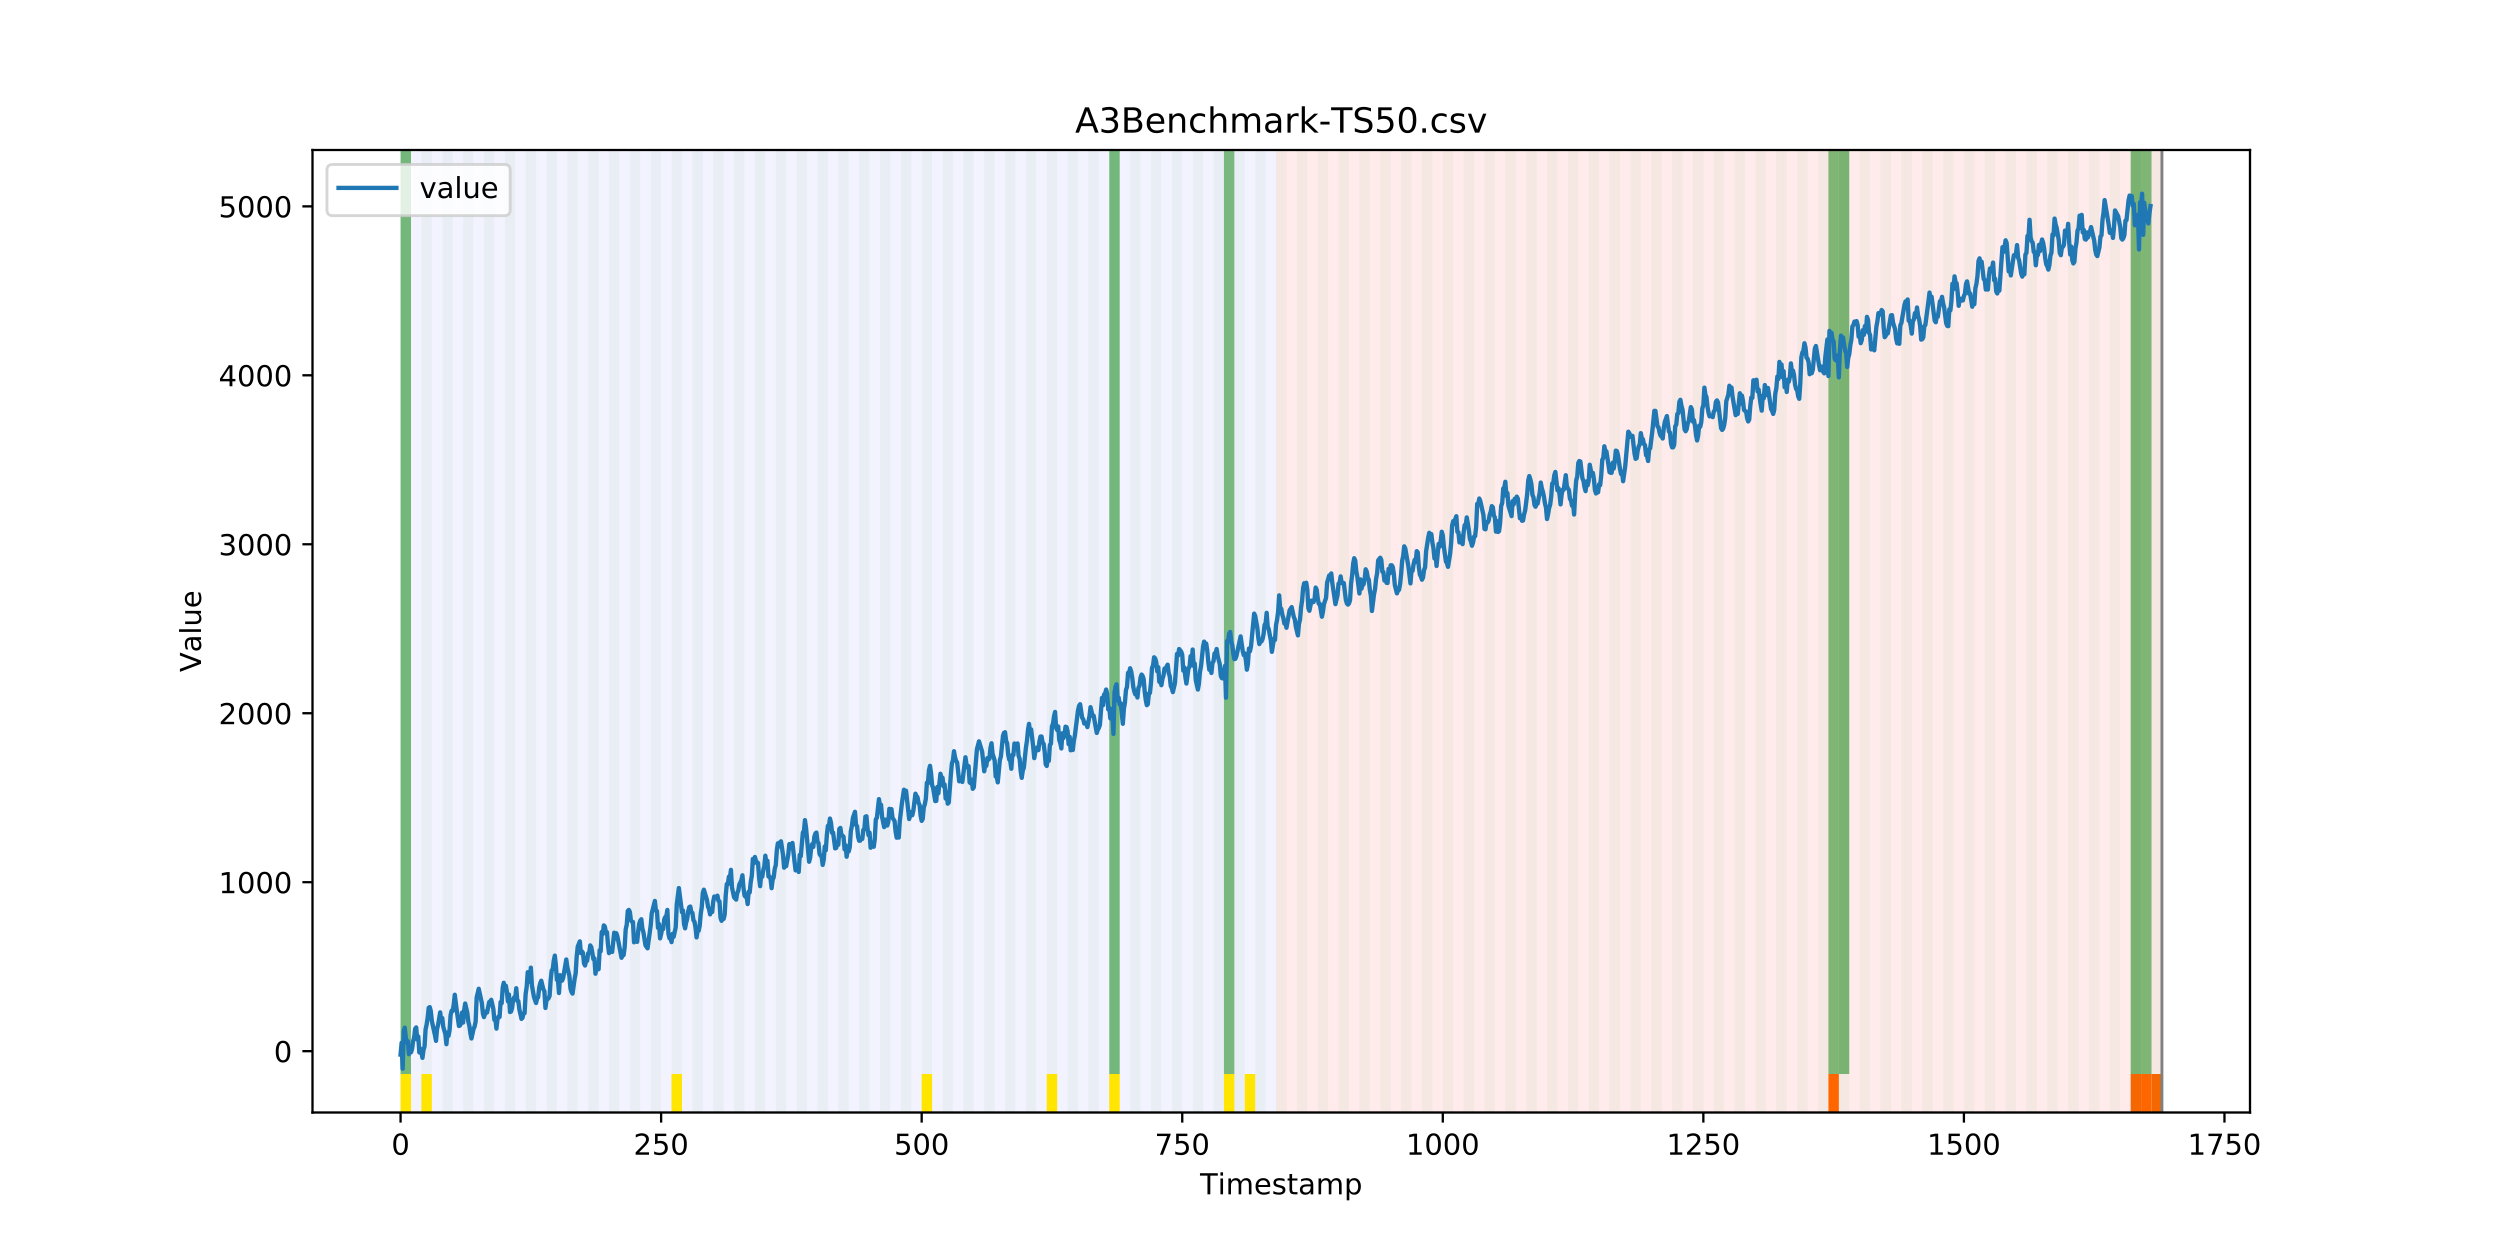 <?xml version="1.0" encoding="utf-8" standalone="no"?>
<!DOCTYPE svg PUBLIC "-//W3C//DTD SVG 1.1//EN"
  "http://www.w3.org/Graphics/SVG/1.1/DTD/svg11.dtd">
<!-- Created with matplotlib (https://matplotlib.org/) -->
<svg height="432pt" version="1.1" viewBox="0 0 864 432" width="864pt" xmlns="http://www.w3.org/2000/svg" xmlns:xlink="http://www.w3.org/1999/xlink">
 <defs>
  <style type="text/css">
*{stroke-linecap:butt;stroke-linejoin:round;}
  </style>
 </defs>
 <g id="figure_1">
  <g id="patch_1">
   <path d="M 0 432 
L 864 432 
L 864 0 
L 0 0 
z
" style="fill:#ffffff;"/>
  </g>
  <g id="axes_1">
   <g id="patch_2">
    <path d="M 108 384.48 
L 777.6 384.48 
L 777.6 51.84 
L 108 51.84 
z
" style="fill:#ffffff;"/>
   </g>
   <g id="patch_3">
    <path clip-path="url(#p16243f2cba)" d="M 138.436 384.48 
L 138.436 51.84 
L 440.999 51.84 
L 440.999 384.48 
z
" style="fill:#0000ff;opacity:0.05;"/>
   </g>
   <g id="patch_4">
    <path clip-path="url(#p16243f2cba)" d="M 440.999 384.48 
L 440.999 51.84 
L 747.164 51.84 
L 747.164 384.48 
z
" style="fill:#ff0000;opacity:0.08;"/>
   </g>
   <g id="patch_5">
    <path clip-path="url(#p16243f2cba)" d="M 138.436 384.48 
L 138.436 51.84 
L 142.038 51.84 
L 142.038 384.48 
z
" style="fill:#008000;opacity:0.04;"/>
   </g>
   <g id="patch_6">
    <path clip-path="url(#p16243f2cba)" d="M 138.436 371.174 
L 138.436 51.84 
L 142.038 51.84 
L 142.038 371.174 
z
" style="fill:#008000;opacity:0.5;"/>
   </g>
   <g id="patch_7">
    <path clip-path="url(#p16243f2cba)" d="M 138.436 384.48 
L 138.436 371.174 
L 142.038 371.174 
L 142.038 384.48 
z
" style="fill:#ffe500;"/>
   </g>
   <g id="patch_8">
    <path clip-path="url(#p16243f2cba)" d="M 145.64 384.48 
L 145.64 51.84 
L 149.242 51.84 
L 149.242 384.48 
z
" style="fill:#008000;opacity:0.04;"/>
   </g>
   <g id="patch_9">
    <path clip-path="url(#p16243f2cba)" d="M 145.64 384.48 
L 145.64 371.174 
L 149.242 371.174 
L 149.242 384.48 
z
" style="fill:#ffe500;"/>
   </g>
   <g id="patch_10">
    <path clip-path="url(#p16243f2cba)" d="M 152.844 384.48 
L 152.844 51.84 
L 156.446 51.84 
L 156.446 384.48 
z
" style="fill:#008000;opacity:0.04;"/>
   </g>
   <g id="patch_11">
    <path clip-path="url(#p16243f2cba)" d="M 160.048 384.48 
L 160.048 51.84 
L 163.65 51.84 
L 163.65 384.48 
z
" style="fill:#008000;opacity:0.04;"/>
   </g>
   <g id="patch_12">
    <path clip-path="url(#p16243f2cba)" d="M 167.252 384.48 
L 167.252 51.84 
L 170.854 51.84 
L 170.854 384.48 
z
" style="fill:#008000;opacity:0.04;"/>
   </g>
   <g id="patch_13">
    <path clip-path="url(#p16243f2cba)" d="M 174.456 384.48 
L 174.456 51.84 
L 178.058 51.84 
L 178.058 384.48 
z
" style="fill:#008000;opacity:0.04;"/>
   </g>
   <g id="patch_14">
    <path clip-path="url(#p16243f2cba)" d="M 181.66 384.48 
L 181.66 51.84 
L 185.262 51.84 
L 185.262 384.48 
z
" style="fill:#008000;opacity:0.04;"/>
   </g>
   <g id="patch_15">
    <path clip-path="url(#p16243f2cba)" d="M 188.863 384.48 
L 188.863 51.84 
L 192.465 51.84 
L 192.465 384.48 
z
" style="fill:#008000;opacity:0.04;"/>
   </g>
   <g id="patch_16">
    <path clip-path="url(#p16243f2cba)" d="M 196.067 384.48 
L 196.067 51.84 
L 199.669 51.84 
L 199.669 384.48 
z
" style="fill:#008000;opacity:0.04;"/>
   </g>
   <g id="patch_17">
    <path clip-path="url(#p16243f2cba)" d="M 203.271 384.48 
L 203.271 51.84 
L 206.873 51.84 
L 206.873 384.48 
z
" style="fill:#008000;opacity:0.04;"/>
   </g>
   <g id="patch_18">
    <path clip-path="url(#p16243f2cba)" d="M 210.475 384.48 
L 210.475 51.84 
L 214.077 51.84 
L 214.077 384.48 
z
" style="fill:#008000;opacity:0.04;"/>
   </g>
   <g id="patch_19">
    <path clip-path="url(#p16243f2cba)" d="M 217.679 384.48 
L 217.679 51.84 
L 221.281 51.84 
L 221.281 384.48 
z
" style="fill:#008000;opacity:0.04;"/>
   </g>
   <g id="patch_20">
    <path clip-path="url(#p16243f2cba)" d="M 224.883 384.48 
L 224.883 51.84 
L 228.485 51.84 
L 228.485 384.48 
z
" style="fill:#008000;opacity:0.04;"/>
   </g>
   <g id="patch_21">
    <path clip-path="url(#p16243f2cba)" d="M 232.087 384.48 
L 232.087 51.84 
L 235.689 51.84 
L 235.689 384.48 
z
" style="fill:#008000;opacity:0.04;"/>
   </g>
   <g id="patch_22">
    <path clip-path="url(#p16243f2cba)" d="M 232.087 384.48 
L 232.087 371.174 
L 235.689 371.174 
L 235.689 384.48 
z
" style="fill:#ffe500;"/>
   </g>
   <g id="patch_23">
    <path clip-path="url(#p16243f2cba)" d="M 239.291 384.48 
L 239.291 51.84 
L 242.893 51.84 
L 242.893 384.48 
z
" style="fill:#008000;opacity:0.04;"/>
   </g>
   <g id="patch_24">
    <path clip-path="url(#p16243f2cba)" d="M 246.494 384.48 
L 246.494 51.84 
L 250.096 51.84 
L 250.096 384.48 
z
" style="fill:#008000;opacity:0.04;"/>
   </g>
   <g id="patch_25">
    <path clip-path="url(#p16243f2cba)" d="M 253.698 384.48 
L 253.698 51.84 
L 257.3 51.84 
L 257.3 384.48 
z
" style="fill:#008000;opacity:0.04;"/>
   </g>
   <g id="patch_26">
    <path clip-path="url(#p16243f2cba)" d="M 260.902 384.48 
L 260.902 51.84 
L 264.504 51.84 
L 264.504 384.48 
z
" style="fill:#008000;opacity:0.04;"/>
   </g>
   <g id="patch_27">
    <path clip-path="url(#p16243f2cba)" d="M 268.106 384.48 
L 268.106 51.84 
L 271.708 51.84 
L 271.708 384.48 
z
" style="fill:#008000;opacity:0.04;"/>
   </g>
   <g id="patch_28">
    <path clip-path="url(#p16243f2cba)" d="M 275.31 384.48 
L 275.31 51.84 
L 278.912 51.84 
L 278.912 384.48 
z
" style="fill:#008000;opacity:0.04;"/>
   </g>
   <g id="patch_29">
    <path clip-path="url(#p16243f2cba)" d="M 282.514 384.48 
L 282.514 51.84 
L 286.116 51.84 
L 286.116 384.48 
z
" style="fill:#008000;opacity:0.04;"/>
   </g>
   <g id="patch_30">
    <path clip-path="url(#p16243f2cba)" d="M 289.718 384.48 
L 289.718 51.84 
L 293.32 51.84 
L 293.32 384.48 
z
" style="fill:#008000;opacity:0.04;"/>
   </g>
   <g id="patch_31">
    <path clip-path="url(#p16243f2cba)" d="M 296.922 384.48 
L 296.922 51.84 
L 300.524 51.84 
L 300.524 384.48 
z
" style="fill:#008000;opacity:0.04;"/>
   </g>
   <g id="patch_32">
    <path clip-path="url(#p16243f2cba)" d="M 304.125 384.48 
L 304.125 51.84 
L 307.727 51.84 
L 307.727 384.48 
z
" style="fill:#008000;opacity:0.04;"/>
   </g>
   <g id="patch_33">
    <path clip-path="url(#p16243f2cba)" d="M 311.329 384.48 
L 311.329 51.84 
L 314.931 51.84 
L 314.931 384.48 
z
" style="fill:#008000;opacity:0.04;"/>
   </g>
   <g id="patch_34">
    <path clip-path="url(#p16243f2cba)" d="M 318.533 384.48 
L 318.533 51.84 
L 322.135 51.84 
L 322.135 384.48 
z
" style="fill:#008000;opacity:0.04;"/>
   </g>
   <g id="patch_35">
    <path clip-path="url(#p16243f2cba)" d="M 318.533 384.48 
L 318.533 371.174 
L 322.135 371.174 
L 322.135 384.48 
z
" style="fill:#ffe500;"/>
   </g>
   <g id="patch_36">
    <path clip-path="url(#p16243f2cba)" d="M 325.737 384.48 
L 325.737 51.84 
L 329.339 51.84 
L 329.339 384.48 
z
" style="fill:#008000;opacity:0.04;"/>
   </g>
   <g id="patch_37">
    <path clip-path="url(#p16243f2cba)" d="M 631.902 384.48 
L 631.902 371.174 
L 635.504 371.174 
L 635.504 384.48 
z
" style="fill:#ff6600;"/>
   </g>
   <g id="patch_38">
    <path clip-path="url(#p16243f2cba)" d="M 332.941 384.48 
L 332.941 51.84 
L 336.543 51.84 
L 336.543 384.48 
z
" style="fill:#008000;opacity:0.04;"/>
   </g>
   <g id="patch_39">
    <path clip-path="url(#p16243f2cba)" d="M 340.145 384.48 
L 340.145 51.84 
L 343.747 51.84 
L 343.747 384.48 
z
" style="fill:#008000;opacity:0.04;"/>
   </g>
   <g id="patch_40">
    <path clip-path="url(#p16243f2cba)" d="M 347.349 384.48 
L 347.349 51.84 
L 350.951 51.84 
L 350.951 384.48 
z
" style="fill:#008000;opacity:0.04;"/>
   </g>
   <g id="patch_41">
    <path clip-path="url(#p16243f2cba)" d="M 354.553 384.48 
L 354.553 51.84 
L 358.154 51.84 
L 358.154 384.48 
z
" style="fill:#008000;opacity:0.04;"/>
   </g>
   <g id="patch_42">
    <path clip-path="url(#p16243f2cba)" d="M 361.756 384.48 
L 361.756 51.84 
L 365.358 51.84 
L 365.358 384.48 
z
" style="fill:#008000;opacity:0.04;"/>
   </g>
   <g id="patch_43">
    <path clip-path="url(#p16243f2cba)" d="M 361.756 384.48 
L 361.756 371.174 
L 365.358 371.174 
L 365.358 384.48 
z
" style="fill:#ffe500;"/>
   </g>
   <g id="patch_44">
    <path clip-path="url(#p16243f2cba)" d="M 368.96 384.48 
L 368.96 51.84 
L 372.562 51.84 
L 372.562 384.48 
z
" style="fill:#008000;opacity:0.04;"/>
   </g>
   <g id="patch_45">
    <path clip-path="url(#p16243f2cba)" d="M 376.164 384.48 
L 376.164 51.84 
L 379.766 51.84 
L 379.766 384.48 
z
" style="fill:#008000;opacity:0.04;"/>
   </g>
   <g id="patch_46">
    <path clip-path="url(#p16243f2cba)" d="M 383.368 384.48 
L 383.368 51.84 
L 386.97 51.84 
L 386.97 384.48 
z
" style="fill:#008000;opacity:0.04;"/>
   </g>
   <g id="patch_47">
    <path clip-path="url(#p16243f2cba)" d="M 383.368 371.174 
L 383.368 51.84 
L 386.97 51.84 
L 386.97 371.174 
z
" style="fill:#008000;opacity:0.5;"/>
   </g>
   <g id="patch_48">
    <path clip-path="url(#p16243f2cba)" d="M 383.368 384.48 
L 383.368 371.174 
L 386.97 371.174 
L 386.97 384.48 
z
" style="fill:#ffe500;"/>
   </g>
   <g id="patch_49">
    <path clip-path="url(#p16243f2cba)" d="M 390.572 384.48 
L 390.572 51.84 
L 394.174 51.84 
L 394.174 384.48 
z
" style="fill:#008000;opacity:0.04;"/>
   </g>
   <g id="patch_50">
    <path clip-path="url(#p16243f2cba)" d="M 397.776 384.48 
L 397.776 51.84 
L 401.378 51.84 
L 401.378 384.48 
z
" style="fill:#008000;opacity:0.04;"/>
   </g>
   <g id="patch_51">
    <path clip-path="url(#p16243f2cba)" d="M 404.98 384.48 
L 404.98 51.84 
L 408.582 51.84 
L 408.582 384.48 
z
" style="fill:#008000;opacity:0.04;"/>
   </g>
   <g id="patch_52">
    <path clip-path="url(#p16243f2cba)" d="M 412.184 384.48 
L 412.184 51.84 
L 415.785 51.84 
L 415.785 384.48 
z
" style="fill:#008000;opacity:0.04;"/>
   </g>
   <g id="patch_53">
    <path clip-path="url(#p16243f2cba)" d="M 419.387 384.48 
L 419.387 51.84 
L 422.989 51.84 
L 422.989 384.48 
z
" style="fill:#008000;opacity:0.04;"/>
   </g>
   <g id="patch_54">
    <path clip-path="url(#p16243f2cba)" d="M 422.989 371.174 
L 422.989 51.84 
L 426.591 51.84 
L 426.591 371.174 
z
" style="fill:#008000;opacity:0.5;"/>
   </g>
   <g id="patch_55">
    <path clip-path="url(#p16243f2cba)" d="M 422.989 384.48 
L 422.989 371.174 
L 426.591 371.174 
L 426.591 384.48 
z
" style="fill:#ffe500;"/>
   </g>
   <g id="patch_56">
    <path clip-path="url(#p16243f2cba)" d="M 426.591 384.48 
L 426.591 51.84 
L 430.193 51.84 
L 430.193 384.48 
z
" style="fill:#008000;opacity:0.04;"/>
   </g>
   <g id="patch_57">
    <path clip-path="url(#p16243f2cba)" d="M 430.193 384.48 
L 430.193 371.174 
L 433.795 371.174 
L 433.795 384.48 
z
" style="fill:#ffe500;"/>
   </g>
   <g id="patch_58">
    <path clip-path="url(#p16243f2cba)" d="M 433.795 384.48 
L 433.795 51.84 
L 437.397 51.84 
L 437.397 384.48 
z
" style="fill:#008000;opacity:0.04;"/>
   </g>
   <g id="patch_59">
    <path clip-path="url(#p16243f2cba)" d="M 736.358 384.48 
L 736.358 371.174 
L 739.96 371.174 
L 739.96 384.48 
z
" style="fill:#ff6600;"/>
   </g>
   <g id="patch_60">
    <path clip-path="url(#p16243f2cba)" d="M 739.96 384.48 
L 739.96 371.174 
L 743.562 371.174 
L 743.562 384.48 
z
" style="fill:#ff6600;"/>
   </g>
   <g id="patch_61">
    <path clip-path="url(#p16243f2cba)" d="M 440.999 384.48 
L 440.999 51.84 
L 444.601 51.84 
L 444.601 384.48 
z
" style="fill:#008000;opacity:0.04;"/>
   </g>
   <g id="patch_62">
    <path clip-path="url(#p16243f2cba)" d="M 743.562 384.48 
L 743.562 371.174 
L 747.164 371.174 
L 747.164 384.48 
z
" style="fill:#ff6600;"/>
   </g>
   <g id="patch_63">
    <path clip-path="url(#p16243f2cba)" d="M 448.203 384.48 
L 448.203 51.84 
L 451.805 51.84 
L 451.805 384.48 
z
" style="fill:#008000;opacity:0.04;"/>
   </g>
   <g id="patch_64">
    <path clip-path="url(#p16243f2cba)" d="M 455.407 384.48 
L 455.407 51.84 
L 459.009 51.84 
L 459.009 384.48 
z
" style="fill:#008000;opacity:0.04;"/>
   </g>
   <g id="patch_65">
    <path clip-path="url(#p16243f2cba)" d="M 462.611 384.48 
L 462.611 51.84 
L 466.213 51.84 
L 466.213 384.48 
z
" style="fill:#008000;opacity:0.04;"/>
   </g>
   <g id="patch_66">
    <path clip-path="url(#p16243f2cba)" d="M 469.815 384.48 
L 469.815 51.84 
L 473.416 51.84 
L 473.416 384.48 
z
" style="fill:#008000;opacity:0.04;"/>
   </g>
   <g id="patch_67">
    <path clip-path="url(#p16243f2cba)" d="M 477.018 384.48 
L 477.018 51.84 
L 480.62 51.84 
L 480.62 384.48 
z
" style="fill:#008000;opacity:0.04;"/>
   </g>
   <g id="patch_68">
    <path clip-path="url(#p16243f2cba)" d="M 484.222 384.48 
L 484.222 51.84 
L 487.824 51.84 
L 487.824 384.48 
z
" style="fill:#008000;opacity:0.04;"/>
   </g>
   <g id="patch_69">
    <path clip-path="url(#p16243f2cba)" d="M 491.426 384.48 
L 491.426 51.84 
L 495.028 51.84 
L 495.028 384.48 
z
" style="fill:#008000;opacity:0.04;"/>
   </g>
   <g id="patch_70">
    <path clip-path="url(#p16243f2cba)" d="M 498.63 384.48 
L 498.63 51.84 
L 502.232 51.84 
L 502.232 384.48 
z
" style="fill:#008000;opacity:0.04;"/>
   </g>
   <g id="patch_71">
    <path clip-path="url(#p16243f2cba)" d="M 505.834 384.48 
L 505.834 51.84 
L 509.436 51.84 
L 509.436 384.48 
z
" style="fill:#008000;opacity:0.04;"/>
   </g>
   <g id="patch_72">
    <path clip-path="url(#p16243f2cba)" d="M 513.038 384.48 
L 513.038 51.84 
L 516.64 51.84 
L 516.64 384.48 
z
" style="fill:#008000;opacity:0.04;"/>
   </g>
   <g id="patch_73">
    <path clip-path="url(#p16243f2cba)" d="M 520.242 384.48 
L 520.242 51.84 
L 523.844 51.84 
L 523.844 384.48 
z
" style="fill:#008000;opacity:0.04;"/>
   </g>
   <g id="patch_74">
    <path clip-path="url(#p16243f2cba)" d="M 527.446 384.48 
L 527.446 51.84 
L 531.047 51.84 
L 531.047 384.48 
z
" style="fill:#008000;opacity:0.04;"/>
   </g>
   <g id="patch_75">
    <path clip-path="url(#p16243f2cba)" d="M 534.649 384.48 
L 534.649 51.84 
L 538.251 51.84 
L 538.251 384.48 
z
" style="fill:#008000;opacity:0.04;"/>
   </g>
   <g id="patch_76">
    <path clip-path="url(#p16243f2cba)" d="M 541.853 384.48 
L 541.853 51.84 
L 545.455 51.84 
L 545.455 384.48 
z
" style="fill:#008000;opacity:0.04;"/>
   </g>
   <g id="patch_77">
    <path clip-path="url(#p16243f2cba)" d="M 549.057 384.48 
L 549.057 51.84 
L 552.659 51.84 
L 552.659 384.48 
z
" style="fill:#008000;opacity:0.04;"/>
   </g>
   <g id="patch_78">
    <path clip-path="url(#p16243f2cba)" d="M 556.261 384.48 
L 556.261 51.84 
L 559.863 51.84 
L 559.863 384.48 
z
" style="fill:#008000;opacity:0.04;"/>
   </g>
   <g id="patch_79">
    <path clip-path="url(#p16243f2cba)" d="M 563.465 384.48 
L 563.465 51.84 
L 567.067 51.84 
L 567.067 384.48 
z
" style="fill:#008000;opacity:0.04;"/>
   </g>
   <g id="patch_80">
    <path clip-path="url(#p16243f2cba)" d="M 570.669 384.48 
L 570.669 51.84 
L 574.271 51.84 
L 574.271 384.48 
z
" style="fill:#008000;opacity:0.04;"/>
   </g>
   <g id="patch_81">
    <path clip-path="url(#p16243f2cba)" d="M 577.873 384.48 
L 577.873 51.84 
L 581.475 51.84 
L 581.475 384.48 
z
" style="fill:#008000;opacity:0.04;"/>
   </g>
   <g id="patch_82">
    <path clip-path="url(#p16243f2cba)" d="M 585.076 384.48 
L 585.076 51.84 
L 588.678 51.84 
L 588.678 384.48 
z
" style="fill:#008000;opacity:0.04;"/>
   </g>
   <g id="patch_83">
    <path clip-path="url(#p16243f2cba)" d="M 592.28 384.48 
L 592.28 51.84 
L 595.882 51.84 
L 595.882 384.48 
z
" style="fill:#008000;opacity:0.04;"/>
   </g>
   <g id="patch_84">
    <path clip-path="url(#p16243f2cba)" d="M 599.484 384.48 
L 599.484 51.84 
L 603.086 51.84 
L 603.086 384.48 
z
" style="fill:#008000;opacity:0.04;"/>
   </g>
   <g id="patch_85">
    <path clip-path="url(#p16243f2cba)" d="M 606.688 384.48 
L 606.688 51.84 
L 610.29 51.84 
L 610.29 384.48 
z
" style="fill:#008000;opacity:0.04;"/>
   </g>
   <g id="patch_86">
    <path clip-path="url(#p16243f2cba)" d="M 613.892 384.48 
L 613.892 51.84 
L 617.494 51.84 
L 617.494 384.48 
z
" style="fill:#008000;opacity:0.04;"/>
   </g>
   <g id="patch_87">
    <path clip-path="url(#p16243f2cba)" d="M 621.096 384.48 
L 621.096 51.84 
L 624.698 51.84 
L 624.698 384.48 
z
" style="fill:#008000;opacity:0.04;"/>
   </g>
   <g id="patch_88">
    <path clip-path="url(#p16243f2cba)" d="M 628.3 384.48 
L 628.3 51.84 
L 631.902 51.84 
L 631.902 384.48 
z
" style="fill:#008000;opacity:0.04;"/>
   </g>
   <g id="patch_89">
    <path clip-path="url(#p16243f2cba)" d="M 631.902 371.174 
L 631.902 51.84 
L 635.504 51.84 
L 635.504 371.174 
z
" style="fill:#008000;opacity:0.5;"/>
   </g>
   <g id="patch_90">
    <path clip-path="url(#p16243f2cba)" d="M 635.504 384.48 
L 635.504 51.84 
L 639.106 51.84 
L 639.106 384.48 
z
" style="fill:#008000;opacity:0.04;"/>
   </g>
   <g id="patch_91">
    <path clip-path="url(#p16243f2cba)" d="M 635.504 371.174 
L 635.504 51.84 
L 639.106 51.84 
L 639.106 371.174 
z
" style="fill:#008000;opacity:0.5;"/>
   </g>
   <g id="patch_92">
    <path clip-path="url(#p16243f2cba)" d="M 642.707 384.48 
L 642.707 51.84 
L 646.309 51.84 
L 646.309 384.48 
z
" style="fill:#008000;opacity:0.04;"/>
   </g>
   <g id="patch_93">
    <path clip-path="url(#p16243f2cba)" d="M 649.911 384.48 
L 649.911 51.84 
L 653.513 51.84 
L 653.513 384.48 
z
" style="fill:#008000;opacity:0.04;"/>
   </g>
   <g id="patch_94">
    <path clip-path="url(#p16243f2cba)" d="M 657.115 384.48 
L 657.115 51.84 
L 660.717 51.84 
L 660.717 384.48 
z
" style="fill:#008000;opacity:0.04;"/>
   </g>
   <g id="patch_95">
    <path clip-path="url(#p16243f2cba)" d="M 664.319 384.48 
L 664.319 51.84 
L 667.921 51.84 
L 667.921 384.48 
z
" style="fill:#008000;opacity:0.04;"/>
   </g>
   <g id="patch_96">
    <path clip-path="url(#p16243f2cba)" d="M 671.523 384.48 
L 671.523 51.84 
L 675.125 51.84 
L 675.125 384.48 
z
" style="fill:#008000;opacity:0.04;"/>
   </g>
   <g id="patch_97">
    <path clip-path="url(#p16243f2cba)" d="M 678.727 384.48 
L 678.727 51.84 
L 682.329 51.84 
L 682.329 384.48 
z
" style="fill:#008000;opacity:0.04;"/>
   </g>
   <g id="patch_98">
    <path clip-path="url(#p16243f2cba)" d="M 685.931 384.48 
L 685.931 51.84 
L 689.533 51.84 
L 689.533 384.48 
z
" style="fill:#008000;opacity:0.04;"/>
   </g>
   <g id="patch_99">
    <path clip-path="url(#p16243f2cba)" d="M 693.135 384.48 
L 693.135 51.84 
L 696.737 51.84 
L 696.737 384.48 
z
" style="fill:#008000;opacity:0.04;"/>
   </g>
   <g id="patch_100">
    <path clip-path="url(#p16243f2cba)" d="M 700.338 384.48 
L 700.338 51.84 
L 703.94 51.84 
L 703.94 384.48 
z
" style="fill:#008000;opacity:0.04;"/>
   </g>
   <g id="patch_101">
    <path clip-path="url(#p16243f2cba)" d="M 707.542 384.48 
L 707.542 51.84 
L 711.144 51.84 
L 711.144 384.48 
z
" style="fill:#008000;opacity:0.04;"/>
   </g>
   <g id="patch_102">
    <path clip-path="url(#p16243f2cba)" d="M 714.746 384.48 
L 714.746 51.84 
L 718.348 51.84 
L 718.348 384.48 
z
" style="fill:#008000;opacity:0.04;"/>
   </g>
   <g id="patch_103">
    <path clip-path="url(#p16243f2cba)" d="M 721.95 384.48 
L 721.95 51.84 
L 725.552 51.84 
L 725.552 384.48 
z
" style="fill:#008000;opacity:0.04;"/>
   </g>
   <g id="patch_104">
    <path clip-path="url(#p16243f2cba)" d="M 729.154 384.48 
L 729.154 51.84 
L 732.756 51.84 
L 732.756 384.48 
z
" style="fill:#008000;opacity:0.04;"/>
   </g>
   <g id="patch_105">
    <path clip-path="url(#p16243f2cba)" d="M 736.358 384.48 
L 736.358 51.84 
L 739.96 51.84 
L 739.96 384.48 
z
" style="fill:#008000;opacity:0.04;"/>
   </g>
   <g id="patch_106">
    <path clip-path="url(#p16243f2cba)" d="M 736.358 371.174 
L 736.358 51.84 
L 739.96 51.84 
L 739.96 371.174 
z
" style="fill:#008000;opacity:0.5;"/>
   </g>
   <g id="patch_107">
    <path clip-path="url(#p16243f2cba)" d="M 739.96 371.174 
L 739.96 51.84 
L 743.562 51.84 
L 743.562 371.174 
z
" style="fill:#008000;opacity:0.5;"/>
   </g>
   <g id="patch_108">
    <path clip-path="url(#p16243f2cba)" d="M 743.562 384.48 
L 743.562 51.84 
L 747.164 51.84 
L 747.164 384.48 
z
" style="fill:#008000;opacity:0.04;"/>
   </g>
   <g id="matplotlib.axis_1">
    <g id="xtick_1">
     <g id="line2d_1">
      <defs>
       <path d="M 0 0 
L 0 3.5 
" id="m2a2b3978c9" style="stroke:#000000;stroke-width:0.8;"/>
      </defs>
      <g>
       <use style="stroke:#000000;stroke-width:0.8;" x="138.436" xlink:href="#m2a2b3978c9" y="384.48"/>
      </g>
     </g>
     <g id="text_1">
      <!-- 0 -->
      <defs>
       <path d="M 31.781 66.406 
Q 24.172 66.406 20.328 58.906 
Q 16.5 51.422 16.5 36.375 
Q 16.5 21.391 20.328 13.891 
Q 24.172 6.391 31.781 6.391 
Q 39.453 6.391 43.281 13.891 
Q 47.125 21.391 47.125 36.375 
Q 47.125 51.422 43.281 58.906 
Q 39.453 66.406 31.781 66.406 
z
M 31.781 74.219 
Q 44.047 74.219 50.516 64.516 
Q 56.984 54.828 56.984 36.375 
Q 56.984 17.969 50.516 8.266 
Q 44.047 -1.422 31.781 -1.422 
Q 19.531 -1.422 13.062 8.266 
Q 6.594 17.969 6.594 36.375 
Q 6.594 54.828 13.062 64.516 
Q 19.531 74.219 31.781 74.219 
z
" id="DejaVuSans-48"/>
      </defs>
      <g transform="translate(135.255 399.078)scale(0.1 -0.1)">
       <use xlink:href="#DejaVuSans-48"/>
      </g>
     </g>
    </g>
    <g id="xtick_2">
     <g id="line2d_2">
      <g>
       <use style="stroke:#000000;stroke-width:0.8;" x="228.485" xlink:href="#m2a2b3978c9" y="384.48"/>
      </g>
     </g>
     <g id="text_2">
      <!-- 250 -->
      <defs>
       <path d="M 19.188 8.297 
L 53.609 8.297 
L 53.609 0 
L 7.328 0 
L 7.328 8.297 
Q 12.938 14.109 22.625 23.891 
Q 32.328 33.688 34.812 36.531 
Q 39.547 41.844 41.422 45.531 
Q 43.312 49.219 43.312 52.781 
Q 43.312 58.594 39.234 62.25 
Q 35.156 65.922 28.609 65.922 
Q 23.969 65.922 18.812 64.312 
Q 13.672 62.703 7.812 59.422 
L 7.812 69.391 
Q 13.766 71.781 18.938 73 
Q 24.125 74.219 28.422 74.219 
Q 39.75 74.219 46.484 68.547 
Q 53.219 62.891 53.219 53.422 
Q 53.219 48.922 51.531 44.891 
Q 49.859 40.875 45.406 35.406 
Q 44.188 33.984 37.641 27.219 
Q 31.109 20.453 19.188 8.297 
z
" id="DejaVuSans-50"/>
       <path d="M 10.797 72.906 
L 49.516 72.906 
L 49.516 64.594 
L 19.828 64.594 
L 19.828 46.734 
Q 21.969 47.469 24.109 47.828 
Q 26.266 48.188 28.422 48.188 
Q 40.625 48.188 47.75 41.5 
Q 54.891 34.812 54.891 23.391 
Q 54.891 11.625 47.562 5.094 
Q 40.234 -1.422 26.906 -1.422 
Q 22.312 -1.422 17.547 -0.641 
Q 12.797 0.141 7.719 1.703 
L 7.719 11.625 
Q 12.109 9.234 16.797 8.062 
Q 21.484 6.891 26.703 6.891 
Q 35.156 6.891 40.078 11.328 
Q 45.016 15.766 45.016 23.391 
Q 45.016 31 40.078 35.438 
Q 35.156 39.891 26.703 39.891 
Q 22.75 39.891 18.812 39.016 
Q 14.891 38.141 10.797 36.281 
z
" id="DejaVuSans-53"/>
      </defs>
      <g transform="translate(218.941 399.078)scale(0.1 -0.1)">
       <use xlink:href="#DejaVuSans-50"/>
       <use x="63.623" xlink:href="#DejaVuSans-53"/>
       <use x="127.246" xlink:href="#DejaVuSans-48"/>
      </g>
     </g>
    </g>
    <g id="xtick_3">
     <g id="line2d_3">
      <g>
       <use style="stroke:#000000;stroke-width:0.8;" x="318.533" xlink:href="#m2a2b3978c9" y="384.48"/>
      </g>
     </g>
     <g id="text_3">
      <!-- 500 -->
      <g transform="translate(308.989 399.078)scale(0.1 -0.1)">
       <use xlink:href="#DejaVuSans-53"/>
       <use x="63.623" xlink:href="#DejaVuSans-48"/>
       <use x="127.246" xlink:href="#DejaVuSans-48"/>
      </g>
     </g>
    </g>
    <g id="xtick_4">
     <g id="line2d_4">
      <g>
       <use style="stroke:#000000;stroke-width:0.8;" x="408.582" xlink:href="#m2a2b3978c9" y="384.48"/>
      </g>
     </g>
     <g id="text_4">
      <!-- 750 -->
      <defs>
       <path d="M 8.203 72.906 
L 55.078 72.906 
L 55.078 68.703 
L 28.609 0 
L 18.312 0 
L 43.219 64.594 
L 8.203 64.594 
z
" id="DejaVuSans-55"/>
      </defs>
      <g transform="translate(399.038 399.078)scale(0.1 -0.1)">
       <use xlink:href="#DejaVuSans-55"/>
       <use x="63.623" xlink:href="#DejaVuSans-53"/>
       <use x="127.246" xlink:href="#DejaVuSans-48"/>
      </g>
     </g>
    </g>
    <g id="xtick_5">
     <g id="line2d_5">
      <g>
       <use style="stroke:#000000;stroke-width:0.8;" x="498.63" xlink:href="#m2a2b3978c9" y="384.48"/>
      </g>
     </g>
     <g id="text_5">
      <!-- 1000 -->
      <defs>
       <path d="M 12.406 8.297 
L 28.516 8.297 
L 28.516 63.922 
L 10.984 60.406 
L 10.984 69.391 
L 28.422 72.906 
L 38.281 72.906 
L 38.281 8.297 
L 54.391 8.297 
L 54.391 0 
L 12.406 0 
z
" id="DejaVuSans-49"/>
      </defs>
      <g transform="translate(485.905 399.078)scale(0.1 -0.1)">
       <use xlink:href="#DejaVuSans-49"/>
       <use x="63.623" xlink:href="#DejaVuSans-48"/>
       <use x="127.246" xlink:href="#DejaVuSans-48"/>
       <use x="190.869" xlink:href="#DejaVuSans-48"/>
      </g>
     </g>
    </g>
    <g id="xtick_6">
     <g id="line2d_6">
      <g>
       <use style="stroke:#000000;stroke-width:0.8;" x="588.678" xlink:href="#m2a2b3978c9" y="384.48"/>
      </g>
     </g>
     <g id="text_6">
      <!-- 1250 -->
      <g transform="translate(575.953 399.078)scale(0.1 -0.1)">
       <use xlink:href="#DejaVuSans-49"/>
       <use x="63.623" xlink:href="#DejaVuSans-50"/>
       <use x="127.246" xlink:href="#DejaVuSans-53"/>
       <use x="190.869" xlink:href="#DejaVuSans-48"/>
      </g>
     </g>
    </g>
    <g id="xtick_7">
     <g id="line2d_7">
      <g>
       <use style="stroke:#000000;stroke-width:0.8;" x="678.727" xlink:href="#m2a2b3978c9" y="384.48"/>
      </g>
     </g>
     <g id="text_7">
      <!-- 1500 -->
      <g transform="translate(666.002 399.078)scale(0.1 -0.1)">
       <use xlink:href="#DejaVuSans-49"/>
       <use x="63.623" xlink:href="#DejaVuSans-53"/>
       <use x="127.246" xlink:href="#DejaVuSans-48"/>
       <use x="190.869" xlink:href="#DejaVuSans-48"/>
      </g>
     </g>
    </g>
    <g id="xtick_8">
     <g id="line2d_8">
      <g>
       <use style="stroke:#000000;stroke-width:0.8;" x="768.775" xlink:href="#m2a2b3978c9" y="384.48"/>
      </g>
     </g>
     <g id="text_8">
      <!-- 1750 -->
      <g transform="translate(756.05 399.078)scale(0.1 -0.1)">
       <use xlink:href="#DejaVuSans-49"/>
       <use x="63.623" xlink:href="#DejaVuSans-55"/>
       <use x="127.246" xlink:href="#DejaVuSans-53"/>
       <use x="190.869" xlink:href="#DejaVuSans-48"/>
      </g>
     </g>
    </g>
    <g id="text_9">
     <!-- Timestamp -->
     <defs>
      <path d="M -0.297 72.906 
L 61.375 72.906 
L 61.375 64.594 
L 35.5 64.594 
L 35.5 0 
L 25.594 0 
L 25.594 64.594 
L -0.297 64.594 
z
" id="DejaVuSans-84"/>
      <path d="M 9.422 54.688 
L 18.406 54.688 
L 18.406 0 
L 9.422 0 
z
M 9.422 75.984 
L 18.406 75.984 
L 18.406 64.594 
L 9.422 64.594 
z
" id="DejaVuSans-105"/>
      <path d="M 52 44.188 
Q 55.375 50.25 60.062 53.125 
Q 64.75 56 71.094 56 
Q 79.641 56 84.281 50.016 
Q 88.922 44.047 88.922 33.016 
L 88.922 0 
L 79.891 0 
L 79.891 32.719 
Q 79.891 40.578 77.094 44.375 
Q 74.312 48.188 68.609 48.188 
Q 61.625 48.188 57.562 43.547 
Q 53.516 38.922 53.516 30.906 
L 53.516 0 
L 44.484 0 
L 44.484 32.719 
Q 44.484 40.625 41.703 44.406 
Q 38.922 48.188 33.109 48.188 
Q 26.219 48.188 22.156 43.531 
Q 18.109 38.875 18.109 30.906 
L 18.109 0 
L 9.078 0 
L 9.078 54.688 
L 18.109 54.688 
L 18.109 46.188 
Q 21.188 51.219 25.484 53.609 
Q 29.781 56 35.688 56 
Q 41.656 56 45.828 52.969 
Q 50 49.953 52 44.188 
z
" id="DejaVuSans-109"/>
      <path d="M 56.203 29.594 
L 56.203 25.203 
L 14.891 25.203 
Q 15.484 15.922 20.484 11.062 
Q 25.484 6.203 34.422 6.203 
Q 39.594 6.203 44.453 7.469 
Q 49.312 8.734 54.109 11.281 
L 54.109 2.781 
Q 49.266 0.734 44.188 -0.344 
Q 39.109 -1.422 33.891 -1.422 
Q 20.797 -1.422 13.156 6.188 
Q 5.516 13.812 5.516 26.812 
Q 5.516 40.234 12.766 48.109 
Q 20.016 56 32.328 56 
Q 43.359 56 49.781 48.891 
Q 56.203 41.797 56.203 29.594 
z
M 47.219 32.234 
Q 47.125 39.594 43.094 43.984 
Q 39.062 48.391 32.422 48.391 
Q 24.906 48.391 20.391 44.141 
Q 15.875 39.891 15.188 32.172 
z
" id="DejaVuSans-101"/>
      <path d="M 44.281 53.078 
L 44.281 44.578 
Q 40.484 46.531 36.375 47.5 
Q 32.281 48.484 27.875 48.484 
Q 21.188 48.484 17.844 46.438 
Q 14.5 44.391 14.5 40.281 
Q 14.5 37.156 16.891 35.375 
Q 19.281 33.594 26.516 31.984 
L 29.594 31.297 
Q 39.156 29.25 43.188 25.516 
Q 47.219 21.781 47.219 15.094 
Q 47.219 7.469 41.188 3.016 
Q 35.156 -1.422 24.609 -1.422 
Q 20.219 -1.422 15.453 -0.562 
Q 10.688 0.297 5.422 2 
L 5.422 11.281 
Q 10.406 8.688 15.234 7.391 
Q 20.062 6.109 24.812 6.109 
Q 31.156 6.109 34.562 8.281 
Q 37.984 10.453 37.984 14.406 
Q 37.984 18.062 35.516 20.016 
Q 33.062 21.969 24.703 23.781 
L 21.578 24.516 
Q 13.234 26.266 9.516 29.906 
Q 5.812 33.547 5.812 39.891 
Q 5.812 47.609 11.281 51.797 
Q 16.75 56 26.812 56 
Q 31.781 56 36.172 55.266 
Q 40.578 54.547 44.281 53.078 
z
" id="DejaVuSans-115"/>
      <path d="M 18.312 70.219 
L 18.312 54.688 
L 36.812 54.688 
L 36.812 47.703 
L 18.312 47.703 
L 18.312 18.016 
Q 18.312 11.328 20.141 9.422 
Q 21.969 7.516 27.594 7.516 
L 36.812 7.516 
L 36.812 0 
L 27.594 0 
Q 17.188 0 13.234 3.875 
Q 9.281 7.766 9.281 18.016 
L 9.281 47.703 
L 2.688 47.703 
L 2.688 54.688 
L 9.281 54.688 
L 9.281 70.219 
z
" id="DejaVuSans-116"/>
      <path d="M 34.281 27.484 
Q 23.391 27.484 19.188 25 
Q 14.984 22.516 14.984 16.5 
Q 14.984 11.719 18.141 8.906 
Q 21.297 6.109 26.703 6.109 
Q 34.188 6.109 38.703 11.406 
Q 43.219 16.703 43.219 25.484 
L 43.219 27.484 
z
M 52.203 31.203 
L 52.203 0 
L 43.219 0 
L 43.219 8.297 
Q 40.141 3.328 35.547 0.953 
Q 30.953 -1.422 24.312 -1.422 
Q 15.922 -1.422 10.953 3.297 
Q 6 8.016 6 15.922 
Q 6 25.141 12.172 29.828 
Q 18.359 34.516 30.609 34.516 
L 43.219 34.516 
L 43.219 35.406 
Q 43.219 41.609 39.141 45 
Q 35.062 48.391 27.688 48.391 
Q 23 48.391 18.547 47.266 
Q 14.109 46.141 10.016 43.891 
L 10.016 52.203 
Q 14.938 54.109 19.578 55.047 
Q 24.219 56 28.609 56 
Q 40.484 56 46.344 49.844 
Q 52.203 43.703 52.203 31.203 
z
" id="DejaVuSans-97"/>
      <path d="M 18.109 8.203 
L 18.109 -20.797 
L 9.078 -20.797 
L 9.078 54.688 
L 18.109 54.688 
L 18.109 46.391 
Q 20.953 51.266 25.266 53.625 
Q 29.594 56 35.594 56 
Q 45.562 56 51.781 48.094 
Q 58.016 40.188 58.016 27.297 
Q 58.016 14.406 51.781 6.484 
Q 45.562 -1.422 35.594 -1.422 
Q 29.594 -1.422 25.266 0.953 
Q 20.953 3.328 18.109 8.203 
z
M 48.688 27.297 
Q 48.688 37.203 44.609 42.844 
Q 40.531 48.484 33.406 48.484 
Q 26.266 48.484 22.188 42.844 
Q 18.109 37.203 18.109 27.297 
Q 18.109 17.391 22.188 11.75 
Q 26.266 6.109 33.406 6.109 
Q 40.531 6.109 44.609 11.75 
Q 48.688 17.391 48.688 27.297 
z
" id="DejaVuSans-112"/>
     </defs>
     <g transform="translate(414.739 412.757)scale(0.1 -0.1)">
      <use xlink:href="#DejaVuSans-84"/>
      <use x="61.037" xlink:href="#DejaVuSans-105"/>
      <use x="88.82" xlink:href="#DejaVuSans-109"/>
      <use x="186.232" xlink:href="#DejaVuSans-101"/>
      <use x="247.756" xlink:href="#DejaVuSans-115"/>
      <use x="299.855" xlink:href="#DejaVuSans-116"/>
      <use x="339.064" xlink:href="#DejaVuSans-97"/>
      <use x="400.344" xlink:href="#DejaVuSans-109"/>
      <use x="497.756" xlink:href="#DejaVuSans-112"/>
     </g>
    </g>
   </g>
   <g id="matplotlib.axis_2">
    <g id="ytick_1">
     <g id="line2d_9">
      <defs>
       <path d="M 0 0 
L -3.5 0 
" id="m2703957da7" style="stroke:#000000;stroke-width:0.8;"/>
      </defs>
      <g>
       <use style="stroke:#000000;stroke-width:0.8;" x="108" xlink:href="#m2703957da7" y="363.279"/>
      </g>
     </g>
     <g id="text_10">
      <!-- 0 -->
      <g transform="translate(94.638 367.078)scale(0.1 -0.1)">
       <use xlink:href="#DejaVuSans-48"/>
      </g>
     </g>
    </g>
    <g id="ytick_2">
     <g id="line2d_10">
      <g>
       <use style="stroke:#000000;stroke-width:0.8;" x="108" xlink:href="#m2703957da7" y="304.886"/>
      </g>
     </g>
     <g id="text_11">
      <!-- 1000 -->
      <g transform="translate(75.55 308.685)scale(0.1 -0.1)">
       <use xlink:href="#DejaVuSans-49"/>
       <use x="63.623" xlink:href="#DejaVuSans-48"/>
       <use x="127.246" xlink:href="#DejaVuSans-48"/>
       <use x="190.869" xlink:href="#DejaVuSans-48"/>
      </g>
     </g>
    </g>
    <g id="ytick_3">
     <g id="line2d_11">
      <g>
       <use style="stroke:#000000;stroke-width:0.8;" x="108" xlink:href="#m2703957da7" y="246.492"/>
      </g>
     </g>
     <g id="text_12">
      <!-- 2000 -->
      <g transform="translate(75.55 250.291)scale(0.1 -0.1)">
       <use xlink:href="#DejaVuSans-50"/>
       <use x="63.623" xlink:href="#DejaVuSans-48"/>
       <use x="127.246" xlink:href="#DejaVuSans-48"/>
       <use x="190.869" xlink:href="#DejaVuSans-48"/>
      </g>
     </g>
    </g>
    <g id="ytick_4">
     <g id="line2d_12">
      <g>
       <use style="stroke:#000000;stroke-width:0.8;" x="108" xlink:href="#m2703957da7" y="188.099"/>
      </g>
     </g>
     <g id="text_13">
      <!-- 3000 -->
      <defs>
       <path d="M 40.578 39.312 
Q 47.656 37.797 51.625 33 
Q 55.609 28.219 55.609 21.188 
Q 55.609 10.406 48.188 4.484 
Q 40.766 -1.422 27.094 -1.422 
Q 22.516 -1.422 17.656 -0.516 
Q 12.797 0.391 7.625 2.203 
L 7.625 11.719 
Q 11.719 9.328 16.594 8.109 
Q 21.484 6.891 26.812 6.891 
Q 36.078 6.891 40.938 10.547 
Q 45.797 14.203 45.797 21.188 
Q 45.797 27.641 41.281 31.266 
Q 36.766 34.906 28.719 34.906 
L 20.219 34.906 
L 20.219 43.016 
L 29.109 43.016 
Q 36.375 43.016 40.234 45.922 
Q 44.094 48.828 44.094 54.297 
Q 44.094 59.906 40.109 62.906 
Q 36.141 65.922 28.719 65.922 
Q 24.656 65.922 20.016 65.031 
Q 15.375 64.156 9.812 62.312 
L 9.812 71.094 
Q 15.438 72.656 20.344 73.438 
Q 25.25 74.219 29.594 74.219 
Q 40.828 74.219 47.359 69.109 
Q 53.906 64.016 53.906 55.328 
Q 53.906 49.266 50.438 45.094 
Q 46.969 40.922 40.578 39.312 
z
" id="DejaVuSans-51"/>
      </defs>
      <g transform="translate(75.55 191.898)scale(0.1 -0.1)">
       <use xlink:href="#DejaVuSans-51"/>
       <use x="63.623" xlink:href="#DejaVuSans-48"/>
       <use x="127.246" xlink:href="#DejaVuSans-48"/>
       <use x="190.869" xlink:href="#DejaVuSans-48"/>
      </g>
     </g>
    </g>
    <g id="ytick_5">
     <g id="line2d_13">
      <g>
       <use style="stroke:#000000;stroke-width:0.8;" x="108" xlink:href="#m2703957da7" y="129.705"/>
      </g>
     </g>
     <g id="text_14">
      <!-- 4000 -->
      <defs>
       <path d="M 37.797 64.312 
L 12.891 25.391 
L 37.797 25.391 
z
M 35.203 72.906 
L 47.609 72.906 
L 47.609 25.391 
L 58.016 25.391 
L 58.016 17.188 
L 47.609 17.188 
L 47.609 0 
L 37.797 0 
L 37.797 17.188 
L 4.891 17.188 
L 4.891 26.703 
z
" id="DejaVuSans-52"/>
      </defs>
      <g transform="translate(75.55 133.504)scale(0.1 -0.1)">
       <use xlink:href="#DejaVuSans-52"/>
       <use x="63.623" xlink:href="#DejaVuSans-48"/>
       <use x="127.246" xlink:href="#DejaVuSans-48"/>
       <use x="190.869" xlink:href="#DejaVuSans-48"/>
      </g>
     </g>
    </g>
    <g id="ytick_6">
     <g id="line2d_14">
      <g>
       <use style="stroke:#000000;stroke-width:0.8;" x="108" xlink:href="#m2703957da7" y="71.312"/>
      </g>
     </g>
     <g id="text_15">
      <!-- 5000 -->
      <g transform="translate(75.55 75.111)scale(0.1 -0.1)">
       <use xlink:href="#DejaVuSans-53"/>
       <use x="63.623" xlink:href="#DejaVuSans-48"/>
       <use x="127.246" xlink:href="#DejaVuSans-48"/>
       <use x="190.869" xlink:href="#DejaVuSans-48"/>
      </g>
     </g>
    </g>
    <g id="text_16">
     <!-- Value -->
     <defs>
      <path d="M 28.609 0 
L 0.781 72.906 
L 11.078 72.906 
L 34.188 11.531 
L 57.328 72.906 
L 67.578 72.906 
L 39.797 0 
z
" id="DejaVuSans-86"/>
      <path d="M 9.422 75.984 
L 18.406 75.984 
L 18.406 0 
L 9.422 0 
z
" id="DejaVuSans-108"/>
      <path d="M 8.5 21.578 
L 8.5 54.688 
L 17.484 54.688 
L 17.484 21.922 
Q 17.484 14.156 20.5 10.266 
Q 23.531 6.391 29.594 6.391 
Q 36.859 6.391 41.078 11.031 
Q 45.312 15.672 45.312 23.688 
L 45.312 54.688 
L 54.297 54.688 
L 54.297 0 
L 45.312 0 
L 45.312 8.406 
Q 42.047 3.422 37.719 1 
Q 33.406 -1.422 27.688 -1.422 
Q 18.266 -1.422 13.375 4.438 
Q 8.5 10.297 8.5 21.578 
z
M 31.109 56 
z
" id="DejaVuSans-117"/>
     </defs>
     <g transform="translate(69.47 232.273)rotate(-90)scale(0.1 -0.1)">
      <use xlink:href="#DejaVuSans-86"/>
      <use x="68.299" xlink:href="#DejaVuSans-97"/>
      <use x="129.578" xlink:href="#DejaVuSans-108"/>
      <use x="157.361" xlink:href="#DejaVuSans-117"/>
      <use x="220.74" xlink:href="#DejaVuSans-101"/>
     </g>
    </g>
   </g>
   <g id="line2d_15">
    <path clip-path="url(#p16243f2cba)" d="M 138.436 364.476 
L 138.797 360.393 
L 139.157 369.36 
L 139.517 356.354 
L 139.877 355.168 
L 140.237 358.523 
L 140.598 360.289 
L 140.958 359.845 
L 141.318 364.335 
L 141.678 363.736 
L 142.038 363.676 
L 142.398 362.613 
L 142.759 359.876 
L 143.119 358.57 
L 143.479 355.54 
L 143.839 355.079 
L 144.199 359.262 
L 144.56 358.214 
L 144.92 363.724 
L 145.28 362.394 
L 145.64 363.648 
L 146 365.603 
L 146.361 362.824 
L 146.721 361.691 
L 147.081 355.777 
L 147.441 354.076 
L 147.801 351.74 
L 148.162 348.302 
L 148.522 348.062 
L 148.882 349.435 
L 149.242 352.826 
L 150.323 357.798 
L 150.683 359.721 
L 151.043 355.614 
L 151.403 354.22 
L 152.124 349.878 
L 152.484 352.795 
L 152.844 351.843 
L 153.204 354.934 
L 153.925 357.367 
L 154.285 360.868 
L 154.645 356.838 
L 155.005 357.987 
L 155.365 356.09 
L 155.726 350.811 
L 156.086 349.315 
L 156.446 349.384 
L 156.806 347.189 
L 157.166 343.784 
L 157.887 349.475 
L 158.607 354.569 
L 158.967 354.424 
L 159.328 353.675 
L 159.688 349.936 
L 160.048 353.399 
L 160.408 349.179 
L 160.768 346.821 
L 161.489 349.955 
L 161.849 353.055 
L 162.209 354.491 
L 162.569 357.13 
L 162.93 358.899 
L 163.65 355.628 
L 164.01 354.817 
L 164.37 353.115 
L 164.731 344.721 
L 165.451 341.715 
L 166.531 346.685 
L 166.892 350.331 
L 167.252 351.514 
L 167.972 349.566 
L 168.332 349.923 
L 169.053 346.34 
L 169.413 346.061 
L 169.773 345.535 
L 170.494 348.712 
L 170.854 352.466 
L 171.214 352.22 
L 171.574 355.492 
L 171.934 352.216 
L 172.295 351.317 
L 172.655 351.474 
L 173.015 346.307 
L 173.375 346.736 
L 173.735 341.33 
L 174.096 339.652 
L 174.456 341.869 
L 174.816 340.661 
L 175.176 342.715 
L 175.536 346.082 
L 175.897 343.714 
L 176.257 349.756 
L 176.617 349.581 
L 176.977 348.356 
L 177.337 345.538 
L 177.697 344.69 
L 178.058 345.067 
L 178.418 341.526 
L 178.778 345.903 
L 179.138 345.987 
L 179.498 348.893 
L 180.219 352.129 
L 180.579 351.784 
L 180.939 350.168 
L 181.299 350.153 
L 181.66 343.528 
L 182.02 341.082 
L 182.38 336.003 
L 182.74 336.004 
L 183.1 339.305 
L 183.461 334.421 
L 183.821 340.495 
L 184.541 344.572 
L 185.262 346.639 
L 185.622 345.056 
L 185.982 344.658 
L 186.342 341.324 
L 186.702 339.81 
L 187.063 338.938 
L 187.783 341.938 
L 188.143 342.583 
L 188.503 348.356 
L 188.863 345.735 
L 189.584 344.992 
L 189.944 344.163 
L 190.304 338.717 
L 190.664 335.411 
L 191.025 334.997 
L 191.385 331.961 
L 191.745 330.257 
L 192.105 333.495 
L 192.465 338.645 
L 192.826 338.572 
L 193.186 343.189 
L 193.546 337.032 
L 193.906 338.503 
L 194.266 338.907 
L 194.627 337.994 
L 195.707 331.59 
L 196.067 334.212 
L 196.788 337.337 
L 197.148 341.617 
L 197.508 342.807 
L 197.868 343.379 
L 198.589 338.257 
L 198.949 336.402 
L 199.309 330.522 
L 199.669 327.137 
L 200.39 325.345 
L 200.75 329.392 
L 201.11 328.803 
L 201.47 329.291 
L 201.83 332.96 
L 202.191 333.687 
L 202.551 332.124 
L 202.911 332.062 
L 203.271 329.465 
L 203.631 329.268 
L 203.992 326.741 
L 204.352 327.335 
L 205.072 331.455 
L 205.432 331.224 
L 205.793 336.522 
L 206.153 334.472 
L 206.513 335.041 
L 206.873 334.955 
L 207.233 328.409 
L 207.594 328.756 
L 207.954 322.099 
L 208.314 322.809 
L 208.674 319.82 
L 209.034 320.199 
L 209.395 322.152 
L 209.755 322.152 
L 210.115 326.465 
L 210.475 329.398 
L 210.835 328.287 
L 211.195 327.552 
L 211.556 328.987 
L 212.276 322.345 
L 212.636 324.366 
L 212.996 322.53 
L 213.357 323.561 
L 214.797 331.009 
L 215.158 330.293 
L 215.518 330.077 
L 215.878 327.447 
L 216.238 321.191 
L 216.598 319.595 
L 216.959 314.822 
L 217.319 314.46 
L 217.679 315.138 
L 218.039 318.073 
L 218.399 318.568 
L 218.76 318.635 
L 219.12 325.657 
L 219.48 325.202 
L 219.84 325.158 
L 220.2 325.504 
L 220.561 321.801 
L 220.921 319.261 
L 221.281 318.164 
L 221.641 317.696 
L 222.001 320.899 
L 222.361 322.177 
L 223.082 326.737 
L 223.802 327.739 
L 224.883 319.864 
L 225.243 315.647 
L 226.324 311.366 
L 226.684 314.718 
L 227.044 314.848 
L 227.404 320.672 
L 227.764 319.337 
L 228.125 324.299 
L 228.485 322.818 
L 228.845 320.866 
L 229.205 321.074 
L 229.565 317.694 
L 229.926 316.909 
L 230.286 316.558 
L 230.646 314.477 
L 231.006 322.712 
L 231.366 324.263 
L 231.727 324.243 
L 232.087 325.594 
L 232.447 322.761 
L 232.807 323.776 
L 233.527 320.497 
L 233.888 312.531 
L 234.608 306.911 
L 235.689 315.254 
L 236.049 314.694 
L 236.409 319.426 
L 236.769 320.832 
L 237.129 318.867 
L 237.49 317.576 
L 237.85 314.912 
L 238.21 313.493 
L 238.57 313.299 
L 238.93 315.263 
L 239.291 315.483 
L 239.651 318.037 
L 240.011 318.534 
L 240.371 320.534 
L 240.731 323.971 
L 241.092 321.639 
L 241.452 321.685 
L 241.812 319.955 
L 242.172 315.802 
L 242.532 313.461 
L 242.893 308.517 
L 243.253 307.483 
L 244.333 311.033 
L 244.693 313.353 
L 245.054 314.244 
L 245.414 316.013 
L 245.774 314.556 
L 246.134 315.197 
L 246.494 311.575 
L 246.855 309.834 
L 247.215 310.325 
L 247.575 310.247 
L 247.935 309.543 
L 248.295 311.349 
L 248.656 311.533 
L 249.016 317.232 
L 249.376 318.233 
L 249.736 316.978 
L 250.096 317.57 
L 250.457 316.049 
L 250.817 309.385 
L 251.177 305.523 
L 251.537 305.6 
L 251.897 303.004 
L 252.258 303.385 
L 252.618 300.612 
L 252.978 306.77 
L 253.698 310.117 
L 254.419 310.907 
L 254.779 308.617 
L 255.139 307.878 
L 255.499 305.703 
L 256.22 304.213 
L 256.58 302.507 
L 256.94 306.744 
L 257.3 309.487 
L 257.66 309.935 
L 258.021 309.825 
L 258.381 312.442 
L 258.741 308.189 
L 259.101 308.408 
L 259.461 304.786 
L 259.822 302.719 
L 260.182 296.847 
L 260.542 298.37 
L 260.902 296.172 
L 261.262 297.594 
L 261.983 298.29 
L 262.343 303.279 
L 262.703 306.256 
L 263.063 302.065 
L 263.424 303.009 
L 263.784 300.778 
L 264.144 299.328 
L 264.504 295.729 
L 264.864 298.397 
L 265.225 297.472 
L 265.585 302.934 
L 265.945 302.924 
L 266.305 303.796 
L 266.665 306.954 
L 267.025 304.083 
L 267.386 303.21 
L 267.746 300.284 
L 268.106 298.995 
L 268.466 293.879 
L 268.826 291.466 
L 269.187 292.568 
L 269.547 291.102 
L 269.907 290.761 
L 270.627 295.542 
L 270.988 299.867 
L 271.348 297.135 
L 271.708 299.337 
L 272.428 295.327 
L 272.789 291.725 
L 273.149 291.982 
L 273.509 291.798 
L 273.869 291.327 
L 274.59 297.776 
L 274.95 300.797 
L 275.31 300.572 
L 275.67 299.896 
L 276.03 301.345 
L 276.391 295.456 
L 276.751 295.888 
L 277.471 287.696 
L 277.831 287.261 
L 278.192 283.436 
L 278.552 285.983 
L 279.632 297.82 
L 279.992 296.408 
L 280.353 292.892 
L 280.713 291.695 
L 281.073 292.698 
L 281.433 289.198 
L 281.793 288.053 
L 282.154 287.74 
L 282.514 290.814 
L 282.874 291.389 
L 283.234 295.159 
L 283.594 295.685 
L 283.955 295.964 
L 284.315 298.911 
L 284.675 297.14 
L 285.035 292.545 
L 285.395 293.858 
L 285.756 288.634 
L 286.116 285.427 
L 286.476 285.387 
L 286.836 282.89 
L 287.196 284.388 
L 287.557 287.823 
L 287.917 287.735 
L 288.637 293.2 
L 288.997 293.026 
L 289.358 291.235 
L 289.718 291.939 
L 290.078 286.466 
L 290.438 286.133 
L 290.798 288.702 
L 291.158 288.755 
L 291.519 289.175 
L 291.879 293.54 
L 292.239 292.115 
L 292.599 296.083 
L 292.959 293.609 
L 293.32 294.242 
L 293.68 292.741 
L 294.04 287.286 
L 294.4 285.502 
L 294.76 282.679 
L 295.481 280.563 
L 295.841 285.096 
L 296.201 285.515 
L 296.561 289.183 
L 296.922 290.559 
L 297.282 290.534 
L 297.642 289.672 
L 298.002 289.932 
L 298.362 286.822 
L 298.723 286.55 
L 299.083 282.249 
L 299.443 282.106 
L 299.803 286.208 
L 300.163 288.655 
L 300.524 287.761 
L 300.884 292.98 
L 301.244 291.875 
L 301.604 292.424 
L 301.964 292.644 
L 302.324 289.965 
L 302.685 283.148 
L 303.045 282.666 
L 303.765 276.181 
L 304.125 278.653 
L 304.486 278.133 
L 304.846 282.352 
L 305.566 285.845 
L 305.926 283.25 
L 306.287 284.81 
L 306.647 285.303 
L 307.007 284.018 
L 307.367 279.529 
L 307.727 281.561 
L 308.088 279.633 
L 308.448 282.633 
L 309.168 283.758 
L 309.528 287.458 
L 309.889 289.501 
L 310.249 288.54 
L 310.609 289.463 
L 310.969 283.787 
L 311.69 277.676 
L 312.41 272.927 
L 312.77 274.023 
L 313.13 273.285 
L 314.211 283.061 
L 314.931 280.605 
L 315.291 281.722 
L 315.652 280.194 
L 316.372 274.302 
L 316.732 275.078 
L 317.092 275.537 
L 317.453 277.462 
L 317.813 278.236 
L 318.173 281.977 
L 318.533 283.691 
L 318.893 283.036 
L 319.254 279.024 
L 319.614 277.973 
L 319.974 276.035 
L 320.334 270.514 
L 320.694 270.696 
L 321.055 266.13 
L 321.415 264.678 
L 321.775 267.285 
L 322.135 271.339 
L 322.495 272.353 
L 323.216 276.857 
L 323.576 276.785 
L 323.936 271.974 
L 324.296 274.175 
L 325.017 267.412 
L 325.377 268.649 
L 325.737 268.789 
L 326.097 271.764 
L 326.457 271.126 
L 326.818 275.993 
L 327.178 273.809 
L 327.538 277.739 
L 327.898 277.336 
L 328.619 267.716 
L 328.979 263.818 
L 329.339 262.723 
L 329.699 259.626 
L 330.059 261.712 
L 330.42 262.972 
L 330.78 263.443 
L 331.5 270.012 
L 331.86 269.624 
L 332.221 269.545 
L 332.581 270.246 
L 333.661 261.712 
L 334.022 264.227 
L 334.382 265.258 
L 334.742 264.782 
L 335.102 270.391 
L 335.462 270.689 
L 335.822 269.443 
L 336.183 272.615 
L 336.543 272.097 
L 337.623 258.922 
L 338.344 256.209 
L 339.424 259.767 
L 340.145 266.551 
L 340.505 264.362 
L 340.865 264.676 
L 341.225 262.026 
L 341.586 262.58 
L 341.946 262.173 
L 342.306 258.472 
L 342.666 256.867 
L 343.026 260.515 
L 343.747 262.792 
L 344.107 268.365 
L 344.467 268.37 
L 344.827 270.381 
L 345.548 262.717 
L 345.908 261.448 
L 346.628 254.335 
L 346.988 253.282 
L 347.349 253.062 
L 347.709 256.023 
L 348.069 256.913 
L 348.429 260.725 
L 348.789 262.512 
L 349.15 262.947 
L 349.51 265.683 
L 349.87 260.886 
L 350.23 260.956 
L 350.59 256.954 
L 350.951 258.078 
L 351.311 257.806 
L 351.671 256.934 
L 352.031 261.253 
L 352.391 262.241 
L 352.752 266.579 
L 353.112 268.83 
L 353.472 266.333 
L 353.832 265.348 
L 354.553 258.422 
L 354.913 256.015 
L 355.273 252.318 
L 355.633 250.18 
L 355.993 253.301 
L 356.354 252.075 
L 357.074 258.033 
L 357.434 262.009 
L 357.794 259.916 
L 358.515 258.28 
L 358.875 259.246 
L 359.235 256.197 
L 359.595 254.55 
L 359.955 254.533 
L 360.316 256.597 
L 360.676 257.038 
L 361.036 259.788 
L 361.396 264.19 
L 361.756 264.714 
L 362.117 262.086 
L 362.477 262.945 
L 362.837 257.451 
L 363.197 257.035 
L 363.557 250.991 
L 363.918 250.112 
L 364.278 247.536 
L 364.638 246.042 
L 364.998 251.568 
L 365.358 252.302 
L 365.719 251.055 
L 366.079 255.776 
L 366.439 256.838 
L 366.799 258.669 
L 367.159 253.411 
L 367.52 255.093 
L 367.88 253.998 
L 368.24 251.143 
L 368.6 251.285 
L 368.96 252.726 
L 369.32 257.181 
L 369.681 254.66 
L 370.041 259.3 
L 370.401 256.034 
L 370.761 259.202 
L 371.121 256.037 
L 371.482 254.164 
L 372.562 245.468 
L 372.922 243.963 
L 373.283 243.383 
L 374.003 248.089 
L 374.363 248.543 
L 374.723 250.048 
L 375.084 249.762 
L 375.444 250.165 
L 375.804 251.277 
L 376.524 247.517 
L 376.885 244.398 
L 377.605 247.41 
L 377.965 247.334 
L 379.046 253.306 
L 379.406 252.18 
L 379.766 251.552 
L 380.126 250.505 
L 380.847 241.193 
L 381.207 243.726 
L 381.567 240.048 
L 381.927 239.682 
L 382.287 238.299 
L 382.648 239.825 
L 383.008 245.164 
L 383.368 244.691 
L 383.728 248.263 
L 384.088 245.051 
L 384.449 246.214 
L 384.809 253.635 
L 385.169 239.512 
L 385.529 237.306 
L 385.889 236.484 
L 386.25 242.092 
L 386.61 241.116 
L 386.97 243.477 
L 387.33 243.063 
L 388.051 250.138 
L 388.411 244.995 
L 388.771 242.833 
L 389.131 238.487 
L 389.491 237.393 
L 389.852 232.536 
L 390.212 232.456 
L 390.572 230.953 
L 390.932 232.05 
L 391.292 234.194 
L 391.653 237.344 
L 392.013 238.976 
L 392.373 239.995 
L 392.733 238.801 
L 393.093 241.056 
L 393.453 237.712 
L 393.814 237.005 
L 394.174 234.132 
L 394.534 233.131 
L 394.894 233.61 
L 395.254 234.748 
L 395.615 239.084 
L 395.975 241.956 
L 396.335 243.71 
L 396.695 243.344 
L 397.055 239.65 
L 397.416 239.484 
L 397.776 236.016 
L 398.136 230.843 
L 398.496 229.962 
L 398.856 227.164 
L 399.217 227.524 
L 399.577 228.758 
L 399.937 231.987 
L 400.297 230.59 
L 400.657 235.64 
L 401.018 235.331 
L 401.378 236.8 
L 401.738 234.619 
L 402.098 233.473 
L 402.458 231.055 
L 402.819 231.322 
L 403.179 230.323 
L 403.539 229.716 
L 403.899 232.579 
L 404.259 233.718 
L 404.619 237.069 
L 404.98 237.821 
L 405.34 239.188 
L 406.06 236.082 
L 406.781 225.996 
L 407.141 226.529 
L 407.501 224.309 
L 408.221 225.202 
L 408.582 226.29 
L 408.942 231.775 
L 409.302 230.665 
L 409.662 233.963 
L 410.022 236.235 
L 410.743 230.965 
L 411.103 230.486 
L 411.463 226.774 
L 411.823 228.922 
L 412.184 224.472 
L 412.544 230.145 
L 412.904 229.336 
L 413.264 235.092 
L 413.985 238.308 
L 414.345 236.313 
L 414.705 232.221 
L 415.065 230.332 
L 415.785 223.414 
L 416.146 221.744 
L 416.506 222.576 
L 416.866 222.424 
L 417.226 224.816 
L 417.586 228.758 
L 417.947 231.474 
L 418.307 230.781 
L 418.667 232.573 
L 419.027 229.035 
L 419.387 228.583 
L 419.748 225.81 
L 420.108 225.867 
L 420.468 224.296 
L 420.828 226.743 
L 421.549 229.507 
L 421.909 233.605 
L 422.269 234.343 
L 422.629 234.463 
L 423.35 230.123 
L 423.71 241.127 
L 424.07 221.536 
L 424.43 221.784 
L 424.79 218.933 
L 425.151 218.407 
L 425.511 221.729 
L 425.871 222.932 
L 426.231 225.913 
L 426.591 227.795 
L 426.951 227.67 
L 427.312 226.703 
L 428.752 219.952 
L 429.473 224.936 
L 429.833 226.366 
L 430.193 225.812 
L 430.553 228.056 
L 430.914 231.443 
L 431.274 229.492 
L 431.634 224.131 
L 431.994 225.06 
L 432.354 223.327 
L 433.435 212.063 
L 433.795 212.83 
L 434.516 216.893 
L 434.876 220.431 
L 435.236 222.584 
L 435.596 221.656 
L 435.956 221.674 
L 436.317 220.922 
L 436.677 219.292 
L 437.037 215.989 
L 437.397 215.38 
L 437.757 211.797 
L 438.117 216.565 
L 438.478 217.477 
L 439.198 221.351 
L 439.558 225.272 
L 440.279 220.752 
L 440.639 221.136 
L 440.999 215.988 
L 441.359 214.185 
L 441.719 211.409 
L 442.08 205.752 
L 442.44 210.329 
L 442.8 210.368 
L 443.16 212.418 
L 443.52 213.588 
L 443.881 215.499 
L 444.241 215.157 
L 444.601 216.951 
L 445.682 210.916 
L 446.402 209.812 
L 447.122 213.159 
L 447.483 214.044 
L 447.843 216.611 
L 448.563 219.596 
L 448.923 215.618 
L 449.283 214.135 
L 449.644 209.961 
L 450.004 207.549 
L 450.364 203.217 
L 450.724 201.567 
L 451.084 202.388 
L 451.445 201.402 
L 451.805 203.789 
L 452.165 210.196 
L 452.525 211.085 
L 453.246 207.574 
L 453.606 208.05 
L 453.966 208.076 
L 454.326 206.91 
L 454.686 203.06 
L 455.047 203.806 
L 455.407 206.886 
L 455.767 208.665 
L 456.127 208.704 
L 456.848 213.131 
L 457.208 211.393 
L 457.568 208.72 
L 458.288 206.62 
L 458.649 201.39 
L 459.369 198.884 
L 459.729 199.415 
L 460.089 198.181 
L 460.449 201.561 
L 461.53 208.794 
L 462.25 205.654 
L 462.611 201.672 
L 462.971 201.443 
L 463.331 199.205 
L 463.691 201.521 
L 464.412 201.503 
L 465.132 207.315 
L 465.492 208.565 
L 465.852 208.955 
L 466.213 208.545 
L 466.573 207.415 
L 466.933 201.658 
L 467.293 198.756 
L 467.653 194.774 
L 468.014 192.912 
L 468.374 193.693 
L 468.734 197.437 
L 469.094 199.355 
L 469.815 205.1 
L 470.175 200.239 
L 470.535 203.459 
L 470.895 202.144 
L 471.255 201.954 
L 471.615 200.207 
L 471.976 196.754 
L 472.336 197.539 
L 472.696 199.575 
L 473.056 200.372 
L 473.416 203.818 
L 473.777 205.858 
L 474.137 211.166 
L 474.857 205.395 
L 475.217 203.569 
L 475.578 200.02 
L 475.938 198.104 
L 476.298 193.647 
L 477.018 192.751 
L 477.379 193.504 
L 477.739 197.588 
L 478.099 197.678 
L 478.459 200.639 
L 478.819 199.588 
L 479.18 201.412 
L 479.54 201.486 
L 479.9 196.62 
L 480.26 198.177 
L 480.62 195.364 
L 480.981 195.36 
L 481.341 195.952 
L 481.701 198.337 
L 482.061 202.278 
L 482.781 205.059 
L 483.142 204.121 
L 483.502 203.846 
L 483.862 201.963 
L 484.222 198.505 
L 484.582 193.811 
L 484.943 192.12 
L 485.303 188.815 
L 485.663 189.568 
L 486.744 195.751 
L 487.464 201.62 
L 487.824 197.042 
L 488.184 197.283 
L 488.545 194.96 
L 488.905 193.475 
L 489.265 194.216 
L 489.625 190.483 
L 489.985 190.908 
L 490.346 195.921 
L 490.706 198.622 
L 491.066 199.205 
L 491.426 200.349 
L 491.786 199.637 
L 492.147 197.025 
L 492.507 196.075 
L 492.867 190.487 
L 493.587 185.844 
L 493.947 184.145 
L 494.308 184.933 
L 494.668 184.579 
L 495.028 187.475 
L 495.388 189.408 
L 495.748 192.999 
L 496.109 191.338 
L 496.469 195.6 
L 497.189 187.978 
L 497.549 188.944 
L 497.91 186.844 
L 498.27 183.775 
L 498.63 185.011 
L 498.99 188.893 
L 499.711 194.047 
L 500.071 194.64 
L 500.431 195.896 
L 501.151 191.474 
L 501.512 187.692 
L 501.872 181.525 
L 502.232 180.098 
L 502.592 181.068 
L 502.952 179.362 
L 503.313 178.405 
L 503.673 183.823 
L 504.033 183.96 
L 504.393 187.466 
L 504.753 185.605 
L 505.114 185.333 
L 505.474 188.056 
L 505.834 184.007 
L 506.194 181.475 
L 506.554 181.528 
L 506.914 178.82 
L 507.635 183.19 
L 507.995 186.236 
L 508.355 187.146 
L 508.715 188.606 
L 509.076 187.525 
L 509.436 185.48 
L 509.796 185.322 
L 510.156 182.172 
L 510.516 174.134 
L 510.877 174.214 
L 511.237 172.286 
L 511.597 173.153 
L 512.678 178.038 
L 513.038 182.788 
L 513.398 182.929 
L 513.758 180.4 
L 514.118 180.614 
L 514.479 179.925 
L 514.839 177.928 
L 515.199 176.829 
L 515.559 174.918 
L 515.919 175.301 
L 516.28 178.157 
L 516.64 178.89 
L 517 183.726 
L 517.36 180.112 
L 517.72 183.861 
L 518.08 183.554 
L 518.441 180.777 
L 518.801 174.865 
L 519.161 173.861 
L 519.521 168.807 
L 519.881 168.567 
L 520.242 166.5 
L 520.602 171.355 
L 520.962 170.416 
L 521.322 174.834 
L 522.043 177.127 
L 522.403 178.364 
L 522.763 173.212 
L 523.123 174.327 
L 523.483 172.365 
L 523.844 172.814 
L 524.204 171.619 
L 524.564 172.342 
L 525.284 179.109 
L 525.645 178.191 
L 526.005 179.971 
L 526.365 179.908 
L 526.725 177.763 
L 527.085 176.491 
L 527.806 170.707 
L 528.166 166.028 
L 528.526 164.533 
L 528.886 165.69 
L 529.246 167.279 
L 529.607 171.031 
L 529.967 171.871 
L 530.327 174.56 
L 530.687 175.12 
L 531.047 174.034 
L 531.408 174.052 
L 532.128 170.236 
L 532.488 166.771 
L 532.848 168.762 
L 533.209 169.892 
L 533.569 171.54 
L 533.929 173.934 
L 534.289 175.441 
L 534.649 179.375 
L 535.01 177.754 
L 535.37 175.582 
L 535.73 174.467 
L 536.09 171.671 
L 536.45 167.119 
L 536.811 166.948 
L 537.171 164.22 
L 537.531 163.106 
L 538.251 169.418 
L 538.612 168.717 
L 538.972 170.907 
L 539.332 174.326 
L 539.692 170.977 
L 540.052 169.22 
L 540.412 169.251 
L 541.133 164.224 
L 541.493 167.897 
L 541.853 168.841 
L 542.213 169.313 
L 542.574 172.404 
L 542.934 172.92 
L 543.294 174.781 
L 543.654 173.818 
L 544.014 177.827 
L 544.375 170.719 
L 544.735 166.004 
L 545.095 164.743 
L 545.455 159.991 
L 545.815 159.323 
L 546.176 159.509 
L 546.896 165.367 
L 547.256 166.211 
L 547.616 168.402 
L 547.977 169.734 
L 548.337 166.377 
L 548.697 167.72 
L 549.057 166.136 
L 549.417 160.616 
L 550.138 164.374 
L 550.498 163.433 
L 550.858 165.639 
L 551.218 169.406 
L 551.578 170.534 
L 551.939 170.188 
L 552.299 170.11 
L 552.659 167.362 
L 553.019 167.669 
L 553.379 164.376 
L 553.74 158.936 
L 554.1 158.225 
L 554.46 154.243 
L 554.82 156.022 
L 555.18 155.965 
L 556.261 163.198 
L 556.621 163.396 
L 556.981 163.399 
L 557.342 159.924 
L 557.702 161.936 
L 558.062 159.5 
L 558.422 155.731 
L 558.782 155.88 
L 559.143 157.206 
L 559.863 162.052 
L 560.223 163.796 
L 560.583 163.299 
L 560.944 166.309 
L 561.664 161.232 
L 562.744 149.204 
L 563.105 149.709 
L 563.465 150.97 
L 563.825 150.659 
L 564.185 150.64 
L 564.906 156.846 
L 565.266 158.577 
L 565.626 158.335 
L 565.986 155.678 
L 566.346 154.279 
L 566.707 153.568 
L 567.067 149.697 
L 567.427 151.553 
L 567.787 151.77 
L 568.147 153.499 
L 568.508 153.817 
L 568.868 157.308 
L 569.228 157.658 
L 569.588 159.323 
L 569.948 155.274 
L 570.309 154.925 
L 571.029 149.114 
L 571.749 141.99 
L 572.11 142.001 
L 572.83 147.395 
L 573.19 147.696 
L 573.55 149.553 
L 573.91 150.591 
L 574.271 150.846 
L 574.631 151.544 
L 574.991 148.079 
L 575.351 145.816 
L 576.072 143.798 
L 576.792 149.144 
L 577.152 149.487 
L 577.512 153.365 
L 577.873 154.613 
L 578.233 154.59 
L 578.593 153.727 
L 578.953 147.335 
L 579.313 146.764 
L 579.674 143.1 
L 580.034 142.797 
L 580.394 138.88 
L 580.754 138.174 
L 581.114 140.268 
L 581.475 141.571 
L 582.195 148.426 
L 582.555 149.035 
L 582.915 148.339 
L 583.276 146.331 
L 583.636 145.49 
L 584.356 140.696 
L 584.716 141.495 
L 585.076 145.711 
L 585.437 145.211 
L 585.797 147.275 
L 586.157 150.411 
L 586.517 152.228 
L 586.877 150.54 
L 587.238 147.105 
L 587.598 147.483 
L 587.958 145.92 
L 588.318 141.149 
L 588.678 140.01 
L 589.039 133.966 
L 589.399 136.435 
L 589.759 137.242 
L 590.119 140.636 
L 590.479 142.686 
L 590.84 143.908 
L 591.2 143.728 
L 591.56 143.736 
L 591.92 144.147 
L 592.28 142.201 
L 592.641 141.844 
L 593.001 138.911 
L 593.361 138.39 
L 593.721 139.025 
L 594.081 141.627 
L 594.802 147.967 
L 595.162 148.58 
L 595.522 148.148 
L 595.882 146.87 
L 596.242 144.412 
L 596.603 138.672 
L 597.323 136.327 
L 597.683 133.306 
L 598.043 134.869 
L 598.404 133.926 
L 598.764 137.099 
L 599.844 143.488 
L 600.205 141.97 
L 600.565 143.048 
L 601.285 135.916 
L 601.645 139.504 
L 602.006 136.702 
L 602.366 138.473 
L 602.726 141.667 
L 603.086 142.019 
L 603.446 142.198 
L 603.807 144.522 
L 604.167 145.647 
L 604.527 145.037 
L 604.887 140.391 
L 605.247 137.385 
L 605.608 137.51 
L 605.968 131.433 
L 606.328 132.729 
L 606.688 131.369 
L 607.048 131.232 
L 607.408 135.262 
L 607.769 134.623 
L 608.489 139.844 
L 608.849 141.918 
L 609.209 136.761 
L 609.57 137.619 
L 609.93 133.075 
L 610.65 136.55 
L 611.01 134.086 
L 612.091 141.397 
L 612.451 141.991 
L 612.811 143.052 
L 613.172 141.684 
L 613.532 136.108 
L 613.892 134.213 
L 614.252 130.153 
L 614.612 130.992 
L 614.973 125.071 
L 615.333 126.865 
L 615.693 125.958 
L 616.053 130.395 
L 616.413 128.271 
L 616.774 133.843 
L 617.134 131.519 
L 617.494 135.465 
L 617.854 131.224 
L 618.214 131.918 
L 618.575 130.283 
L 618.935 125.592 
L 619.295 128.475 
L 619.655 128.075 
L 620.015 129.652 
L 620.375 132.941 
L 620.736 134.435 
L 621.096 134.825 
L 621.456 137.005 
L 621.816 137.827 
L 622.176 132.589 
L 622.537 123.537 
L 622.897 121.845 
L 623.257 121.175 
L 623.617 118.644 
L 623.977 120.122 
L 624.338 123.652 
L 624.698 123.933 
L 625.058 125.202 
L 625.418 129.33 
L 625.778 127.471 
L 626.139 128.981 
L 626.499 127.753 
L 627.219 120.402 
L 627.579 119.577 
L 628.66 126.222 
L 629.02 127.96 
L 629.38 126.646 
L 629.741 126.769 
L 630.101 128.519 
L 630.461 129.027 
L 630.821 123.439 
L 631.541 117.308 
L 631.902 129.953 
L 632.262 114.354 
L 632.622 116.62 
L 632.982 115.054 
L 633.342 117.402 
L 633.703 118.026 
L 634.063 124.024 
L 634.423 124.529 
L 634.783 123.5 
L 635.143 122.836 
L 635.504 130.421 
L 635.864 121.019 
L 636.224 116 
L 636.584 117.814 
L 636.944 116.605 
L 637.665 121.247 
L 638.025 121.926 
L 638.385 126.833 
L 638.745 123.748 
L 639.106 122.404 
L 639.466 119.322 
L 639.826 117.425 
L 640.186 112.81 
L 640.546 112.332 
L 640.907 111.129 
L 641.267 111.369 
L 641.627 110.976 
L 641.987 112.229 
L 642.347 116.361 
L 642.707 115.894 
L 643.068 118.599 
L 643.428 117.524 
L 643.788 114.105 
L 644.148 115.72 
L 644.508 112.687 
L 644.869 114.612 
L 645.229 109.509 
L 645.589 110.583 
L 645.949 114.947 
L 646.309 115.834 
L 646.67 120.759 
L 647.03 118.884 
L 647.39 119.705 
L 647.75 121.058 
L 648.471 112.956 
L 648.831 111.012 
L 649.191 108.215 
L 649.551 108.741 
L 649.911 108.632 
L 650.272 107.146 
L 650.632 107.559 
L 650.992 113.006 
L 651.352 116.526 
L 651.712 116.058 
L 652.073 114.652 
L 652.433 115.231 
L 653.513 109.002 
L 653.873 108.908 
L 654.234 111.536 
L 654.954 113.786 
L 655.314 117.132 
L 655.674 118.665 
L 656.035 118.45 
L 656.395 118.815 
L 656.755 112.449 
L 657.115 111.647 
L 658.196 105.332 
L 658.556 104.163 
L 658.916 106.355 
L 659.276 103.495 
L 659.637 110.809 
L 659.997 110.87 
L 660.357 112.681 
L 660.717 115.292 
L 661.077 111.03 
L 661.438 110.397 
L 661.798 108.222 
L 662.158 109.458 
L 662.518 106.266 
L 662.878 109.029 
L 663.239 110.331 
L 663.599 112.584 
L 663.959 117.371 
L 664.319 117.223 
L 664.679 116.647 
L 665.039 112.728 
L 665.4 112.33 
L 666.48 104.088 
L 666.84 101.12 
L 667.201 103.688 
L 667.561 102.538 
L 668.281 108.117 
L 668.641 110.842 
L 669.002 111.371 
L 669.362 109.101 
L 669.722 109.441 
L 670.442 104.126 
L 670.803 104.033 
L 671.163 102.589 
L 671.523 104.809 
L 671.883 106.169 
L 672.604 111.696 
L 672.964 112.613 
L 673.324 112.724 
L 673.684 106.903 
L 674.044 107.289 
L 674.405 104.122 
L 674.765 98.065 
L 675.125 99.939 
L 675.485 95.511 
L 675.845 97.501 
L 676.205 97.886 
L 676.566 101.068 
L 676.926 105.688 
L 677.286 103.437 
L 677.646 103.242 
L 678.006 103.849 
L 678.367 103.842 
L 678.727 102.294 
L 679.087 101.52 
L 679.447 98.15 
L 679.807 97.25 
L 680.528 101.508 
L 680.888 101.412 
L 681.608 106.001 
L 681.969 104.026 
L 682.329 105.13 
L 682.689 99.665 
L 683.049 98.126 
L 683.409 95.367 
L 683.77 90.2 
L 684.13 89.277 
L 684.49 91.083 
L 684.85 90.44 
L 685.571 96.448 
L 685.931 96.699 
L 686.291 100.071 
L 686.651 99.164 
L 687.011 100.066 
L 687.371 95.266 
L 687.732 92.785 
L 688.452 92.75 
L 688.812 90.753 
L 689.172 96.831 
L 689.533 96.358 
L 689.893 100.754 
L 690.253 101.423 
L 690.613 99.623 
L 690.973 100.453 
L 691.694 90.332 
L 692.054 85.423 
L 692.414 87.061 
L 692.774 85.526 
L 693.135 83.046 
L 693.495 83.964 
L 694.215 93.808 
L 694.575 91.783 
L 694.936 95.194 
L 695.656 90.216 
L 696.016 88.193 
L 696.376 88.418 
L 696.737 87.502 
L 697.097 84.701 
L 697.457 89.011 
L 697.817 90.072 
L 698.537 94.625 
L 698.898 95.597 
L 699.258 93.414 
L 699.618 94.818 
L 699.978 87.993 
L 700.338 87.391 
L 700.699 81.537 
L 701.059 81.705 
L 701.419 75.952 
L 701.779 82.112 
L 702.139 83.402 
L 702.5 83.882 
L 702.86 87.053 
L 703.22 87.064 
L 703.58 91.676 
L 703.94 88.273 
L 704.301 88.13 
L 704.661 84.636 
L 705.021 86.8 
L 705.381 84.336 
L 705.741 82.767 
L 706.102 83.877 
L 706.462 85.871 
L 706.822 89.231 
L 707.182 91.37 
L 707.542 92.001 
L 707.903 93.168 
L 708.263 91.653 
L 708.623 88.341 
L 708.983 87.293 
L 709.343 81.022 
L 709.703 81.377 
L 710.064 75.542 
L 710.424 77.549 
L 710.784 78.771 
L 711.504 82.909 
L 711.865 87.463 
L 712.225 88.198 
L 712.585 85.487 
L 712.945 85.309 
L 713.305 84.615 
L 713.666 79.693 
L 714.026 81.168 
L 714.386 81.225 
L 714.746 77.351 
L 715.106 83.668 
L 715.467 87.957 
L 715.827 85.241 
L 716.187 89.953 
L 716.547 91.027 
L 716.907 90.487 
L 717.268 85.895 
L 717.628 83.83 
L 717.988 79.716 
L 718.348 78.896 
L 718.708 74.528 
L 719.069 75.286 
L 719.429 74.253 
L 719.789 80.306 
L 720.149 79.452 
L 720.509 82.617 
L 720.87 82.813 
L 721.23 80.313 
L 721.59 82.086 
L 722.31 79.916 
L 722.67 78.478 
L 723.751 83.163 
L 724.111 86.35 
L 724.471 87.999 
L 724.832 88.503 
L 725.552 85.543 
L 725.912 81.766 
L 726.272 81.324 
L 726.633 75.891 
L 726.993 73.394 
L 727.353 69.156 
L 728.794 77.795 
L 729.154 80.458 
L 729.514 79.531 
L 729.874 79.917 
L 730.235 82.225 
L 730.595 78.487 
L 730.955 72.731 
L 732.036 74.731 
L 732.756 78.458 
L 733.116 82.341 
L 733.476 82.803 
L 733.836 82.295 
L 734.197 81.184 
L 734.557 76.252 
L 734.917 76.086 
L 735.637 69.164 
L 735.998 67.574 
L 736.358 68.832 
L 736.718 67.737 
L 737.078 71.127 
L 737.438 70.442 
L 737.799 77.847 
L 738.159 74.293 
L 738.519 76.231 
L 738.879 74.232 
L 739.239 86.213 
L 739.6 69.916 
L 739.96 70.776 
L 740.32 66.96 
L 740.68 81.162 
L 741.04 70.074 
L 741.761 76.15 
L 742.121 76.016 
L 742.481 77.207 
L 742.841 73.581 
L 743.202 71.209 
L 743.202 71.209 
" style="fill:none;stroke:#1f77b4;stroke-linecap:square;stroke-width:1.5;"/>
   </g>
   <g id="line2d_16">
    <path clip-path="url(#p16243f2cba)" d="M 747.164 384.48 
L 747.164 51.84 
" style="fill:none;stroke:#808080;stroke-linecap:square;"/>
   </g>
   <g id="patch_109">
    <path d="M 108 384.48 
L 108 51.84 
" style="fill:none;stroke:#000000;stroke-linecap:square;stroke-linejoin:miter;stroke-width:0.8;"/>
   </g>
   <g id="patch_110">
    <path d="M 777.6 384.48 
L 777.6 51.84 
" style="fill:none;stroke:#000000;stroke-linecap:square;stroke-linejoin:miter;stroke-width:0.8;"/>
   </g>
   <g id="patch_111">
    <path d="M 108 384.48 
L 777.6 384.48 
" style="fill:none;stroke:#000000;stroke-linecap:square;stroke-linejoin:miter;stroke-width:0.8;"/>
   </g>
   <g id="patch_112">
    <path d="M 108 51.84 
L 777.6 51.84 
" style="fill:none;stroke:#000000;stroke-linecap:square;stroke-linejoin:miter;stroke-width:0.8;"/>
   </g>
   <g id="text_17">
    <!-- A3Benchmark-TS50.csv -->
    <defs>
     <path d="M 34.188 63.188 
L 20.797 26.906 
L 47.609 26.906 
z
M 28.609 72.906 
L 39.797 72.906 
L 67.578 0 
L 57.328 0 
L 50.688 18.703 
L 17.828 18.703 
L 11.188 0 
L 0.781 0 
z
" id="DejaVuSans-65"/>
     <path d="M 19.672 34.812 
L 19.672 8.109 
L 35.5 8.109 
Q 43.453 8.109 47.281 11.406 
Q 51.125 14.703 51.125 21.484 
Q 51.125 28.328 47.281 31.562 
Q 43.453 34.812 35.5 34.812 
z
M 19.672 64.797 
L 19.672 42.828 
L 34.281 42.828 
Q 41.5 42.828 45.031 45.531 
Q 48.578 48.25 48.578 53.812 
Q 48.578 59.328 45.031 62.062 
Q 41.5 64.797 34.281 64.797 
z
M 9.812 72.906 
L 35.016 72.906 
Q 46.297 72.906 52.391 68.219 
Q 58.5 63.531 58.5 54.891 
Q 58.5 48.188 55.375 44.234 
Q 52.25 40.281 46.188 39.312 
Q 53.469 37.75 57.5 32.781 
Q 61.531 27.828 61.531 20.406 
Q 61.531 10.641 54.891 5.312 
Q 48.25 0 35.984 0 
L 9.812 0 
z
" id="DejaVuSans-66"/>
     <path d="M 54.891 33.016 
L 54.891 0 
L 45.906 0 
L 45.906 32.719 
Q 45.906 40.484 42.875 44.328 
Q 39.844 48.188 33.797 48.188 
Q 26.516 48.188 22.312 43.547 
Q 18.109 38.922 18.109 30.906 
L 18.109 0 
L 9.078 0 
L 9.078 54.688 
L 18.109 54.688 
L 18.109 46.188 
Q 21.344 51.125 25.703 53.562 
Q 30.078 56 35.797 56 
Q 45.219 56 50.047 50.172 
Q 54.891 44.344 54.891 33.016 
z
" id="DejaVuSans-110"/>
     <path d="M 48.781 52.594 
L 48.781 44.188 
Q 44.969 46.297 41.141 47.344 
Q 37.312 48.391 33.406 48.391 
Q 24.656 48.391 19.812 42.844 
Q 14.984 37.312 14.984 27.297 
Q 14.984 17.281 19.812 11.734 
Q 24.656 6.203 33.406 6.203 
Q 37.312 6.203 41.141 7.25 
Q 44.969 8.297 48.781 10.406 
L 48.781 2.094 
Q 45.016 0.344 40.984 -0.531 
Q 36.969 -1.422 32.422 -1.422 
Q 20.062 -1.422 12.781 6.344 
Q 5.516 14.109 5.516 27.297 
Q 5.516 40.672 12.859 48.328 
Q 20.219 56 33.016 56 
Q 37.156 56 41.109 55.141 
Q 45.062 54.297 48.781 52.594 
z
" id="DejaVuSans-99"/>
     <path d="M 54.891 33.016 
L 54.891 0 
L 45.906 0 
L 45.906 32.719 
Q 45.906 40.484 42.875 44.328 
Q 39.844 48.188 33.797 48.188 
Q 26.516 48.188 22.312 43.547 
Q 18.109 38.922 18.109 30.906 
L 18.109 0 
L 9.078 0 
L 9.078 75.984 
L 18.109 75.984 
L 18.109 46.188 
Q 21.344 51.125 25.703 53.562 
Q 30.078 56 35.797 56 
Q 45.219 56 50.047 50.172 
Q 54.891 44.344 54.891 33.016 
z
" id="DejaVuSans-104"/>
     <path d="M 41.109 46.297 
Q 39.594 47.172 37.812 47.578 
Q 36.031 48 33.891 48 
Q 26.266 48 22.188 43.047 
Q 18.109 38.094 18.109 28.812 
L 18.109 0 
L 9.078 0 
L 9.078 54.688 
L 18.109 54.688 
L 18.109 46.188 
Q 20.953 51.172 25.484 53.578 
Q 30.031 56 36.531 56 
Q 37.453 56 38.578 55.875 
Q 39.703 55.766 41.062 55.516 
z
" id="DejaVuSans-114"/>
     <path d="M 9.078 75.984 
L 18.109 75.984 
L 18.109 31.109 
L 44.922 54.688 
L 56.391 54.688 
L 27.391 29.109 
L 57.625 0 
L 45.906 0 
L 18.109 26.703 
L 18.109 0 
L 9.078 0 
z
" id="DejaVuSans-107"/>
     <path d="M 4.891 31.391 
L 31.203 31.391 
L 31.203 23.391 
L 4.891 23.391 
z
" id="DejaVuSans-45"/>
     <path d="M 53.516 70.516 
L 53.516 60.891 
Q 47.906 63.578 42.922 64.891 
Q 37.938 66.219 33.297 66.219 
Q 25.25 66.219 20.875 63.094 
Q 16.5 59.969 16.5 54.203 
Q 16.5 49.359 19.406 46.891 
Q 22.312 44.438 30.422 42.922 
L 36.375 41.703 
Q 47.406 39.594 52.656 34.297 
Q 57.906 29 57.906 20.125 
Q 57.906 9.516 50.797 4.047 
Q 43.703 -1.422 29.984 -1.422 
Q 24.812 -1.422 18.969 -0.25 
Q 13.141 0.922 6.891 3.219 
L 6.891 13.375 
Q 12.891 10.016 18.656 8.297 
Q 24.422 6.594 29.984 6.594 
Q 38.422 6.594 43.016 9.906 
Q 47.609 13.234 47.609 19.391 
Q 47.609 24.75 44.312 27.781 
Q 41.016 30.812 33.5 32.328 
L 27.484 33.5 
Q 16.453 35.688 11.516 40.375 
Q 6.594 45.062 6.594 53.422 
Q 6.594 63.094 13.406 68.656 
Q 20.219 74.219 32.172 74.219 
Q 37.312 74.219 42.625 73.281 
Q 47.953 72.359 53.516 70.516 
z
" id="DejaVuSans-83"/>
     <path d="M 10.688 12.406 
L 21 12.406 
L 21 0 
L 10.688 0 
z
" id="DejaVuSans-46"/>
     <path d="M 2.984 54.688 
L 12.5 54.688 
L 29.594 8.797 
L 46.688 54.688 
L 56.203 54.688 
L 35.688 0 
L 23.484 0 
z
" id="DejaVuSans-118"/>
    </defs>
    <g transform="translate(371.556 45.84)scale(0.12 -0.12)">
     <use xlink:href="#DejaVuSans-65"/>
     <use x="68.408" xlink:href="#DejaVuSans-51"/>
     <use x="132.031" xlink:href="#DejaVuSans-66"/>
     <use x="200.635" xlink:href="#DejaVuSans-101"/>
     <use x="262.158" xlink:href="#DejaVuSans-110"/>
     <use x="325.537" xlink:href="#DejaVuSans-99"/>
     <use x="380.518" xlink:href="#DejaVuSans-104"/>
     <use x="443.896" xlink:href="#DejaVuSans-109"/>
     <use x="541.309" xlink:href="#DejaVuSans-97"/>
     <use x="602.588" xlink:href="#DejaVuSans-114"/>
     <use x="643.701" xlink:href="#DejaVuSans-107"/>
     <use x="701.611" xlink:href="#DejaVuSans-45"/>
     <use x="737.555" xlink:href="#DejaVuSans-84"/>
     <use x="798.639" xlink:href="#DejaVuSans-83"/>
     <use x="862.115" xlink:href="#DejaVuSans-53"/>
     <use x="925.738" xlink:href="#DejaVuSans-48"/>
     <use x="989.361" xlink:href="#DejaVuSans-46"/>
     <use x="1021.148" xlink:href="#DejaVuSans-99"/>
     <use x="1076.129" xlink:href="#DejaVuSans-115"/>
     <use x="1128.229" xlink:href="#DejaVuSans-118"/>
    </g>
   </g>
   <g id="legend_1">
    <g id="patch_113">
     <path d="M 115 74.518 
L 174.316 74.518 
Q 176.316 74.518 176.316 72.518 
L 176.316 58.84 
Q 176.316 56.84 174.316 56.84 
L 115 56.84 
Q 113 56.84 113 58.84 
L 113 72.518 
Q 113 74.518 115 74.518 
z
" style="fill:#ffffff;opacity:0.8;stroke:#cccccc;stroke-linejoin:miter;"/>
    </g>
    <g id="line2d_17">
     <path d="M 117 64.938 
L 137 64.938 
" style="fill:none;stroke:#1f77b4;stroke-linecap:square;stroke-width:1.5;"/>
    </g>
    <g id="line2d_18"/>
    <g id="text_18">
     <!-- value -->
     <g transform="translate(145 68.438)scale(0.1 -0.1)">
      <use xlink:href="#DejaVuSans-118"/>
      <use x="59.18" xlink:href="#DejaVuSans-97"/>
      <use x="120.459" xlink:href="#DejaVuSans-108"/>
      <use x="148.242" xlink:href="#DejaVuSans-117"/>
      <use x="211.621" xlink:href="#DejaVuSans-101"/>
     </g>
    </g>
   </g>
  </g>
 </g>
 <defs>
  <clipPath id="p16243f2cba">
   <rect height="332.64" width="669.6" x="108" y="51.84"/>
  </clipPath>
 </defs>
</svg>
